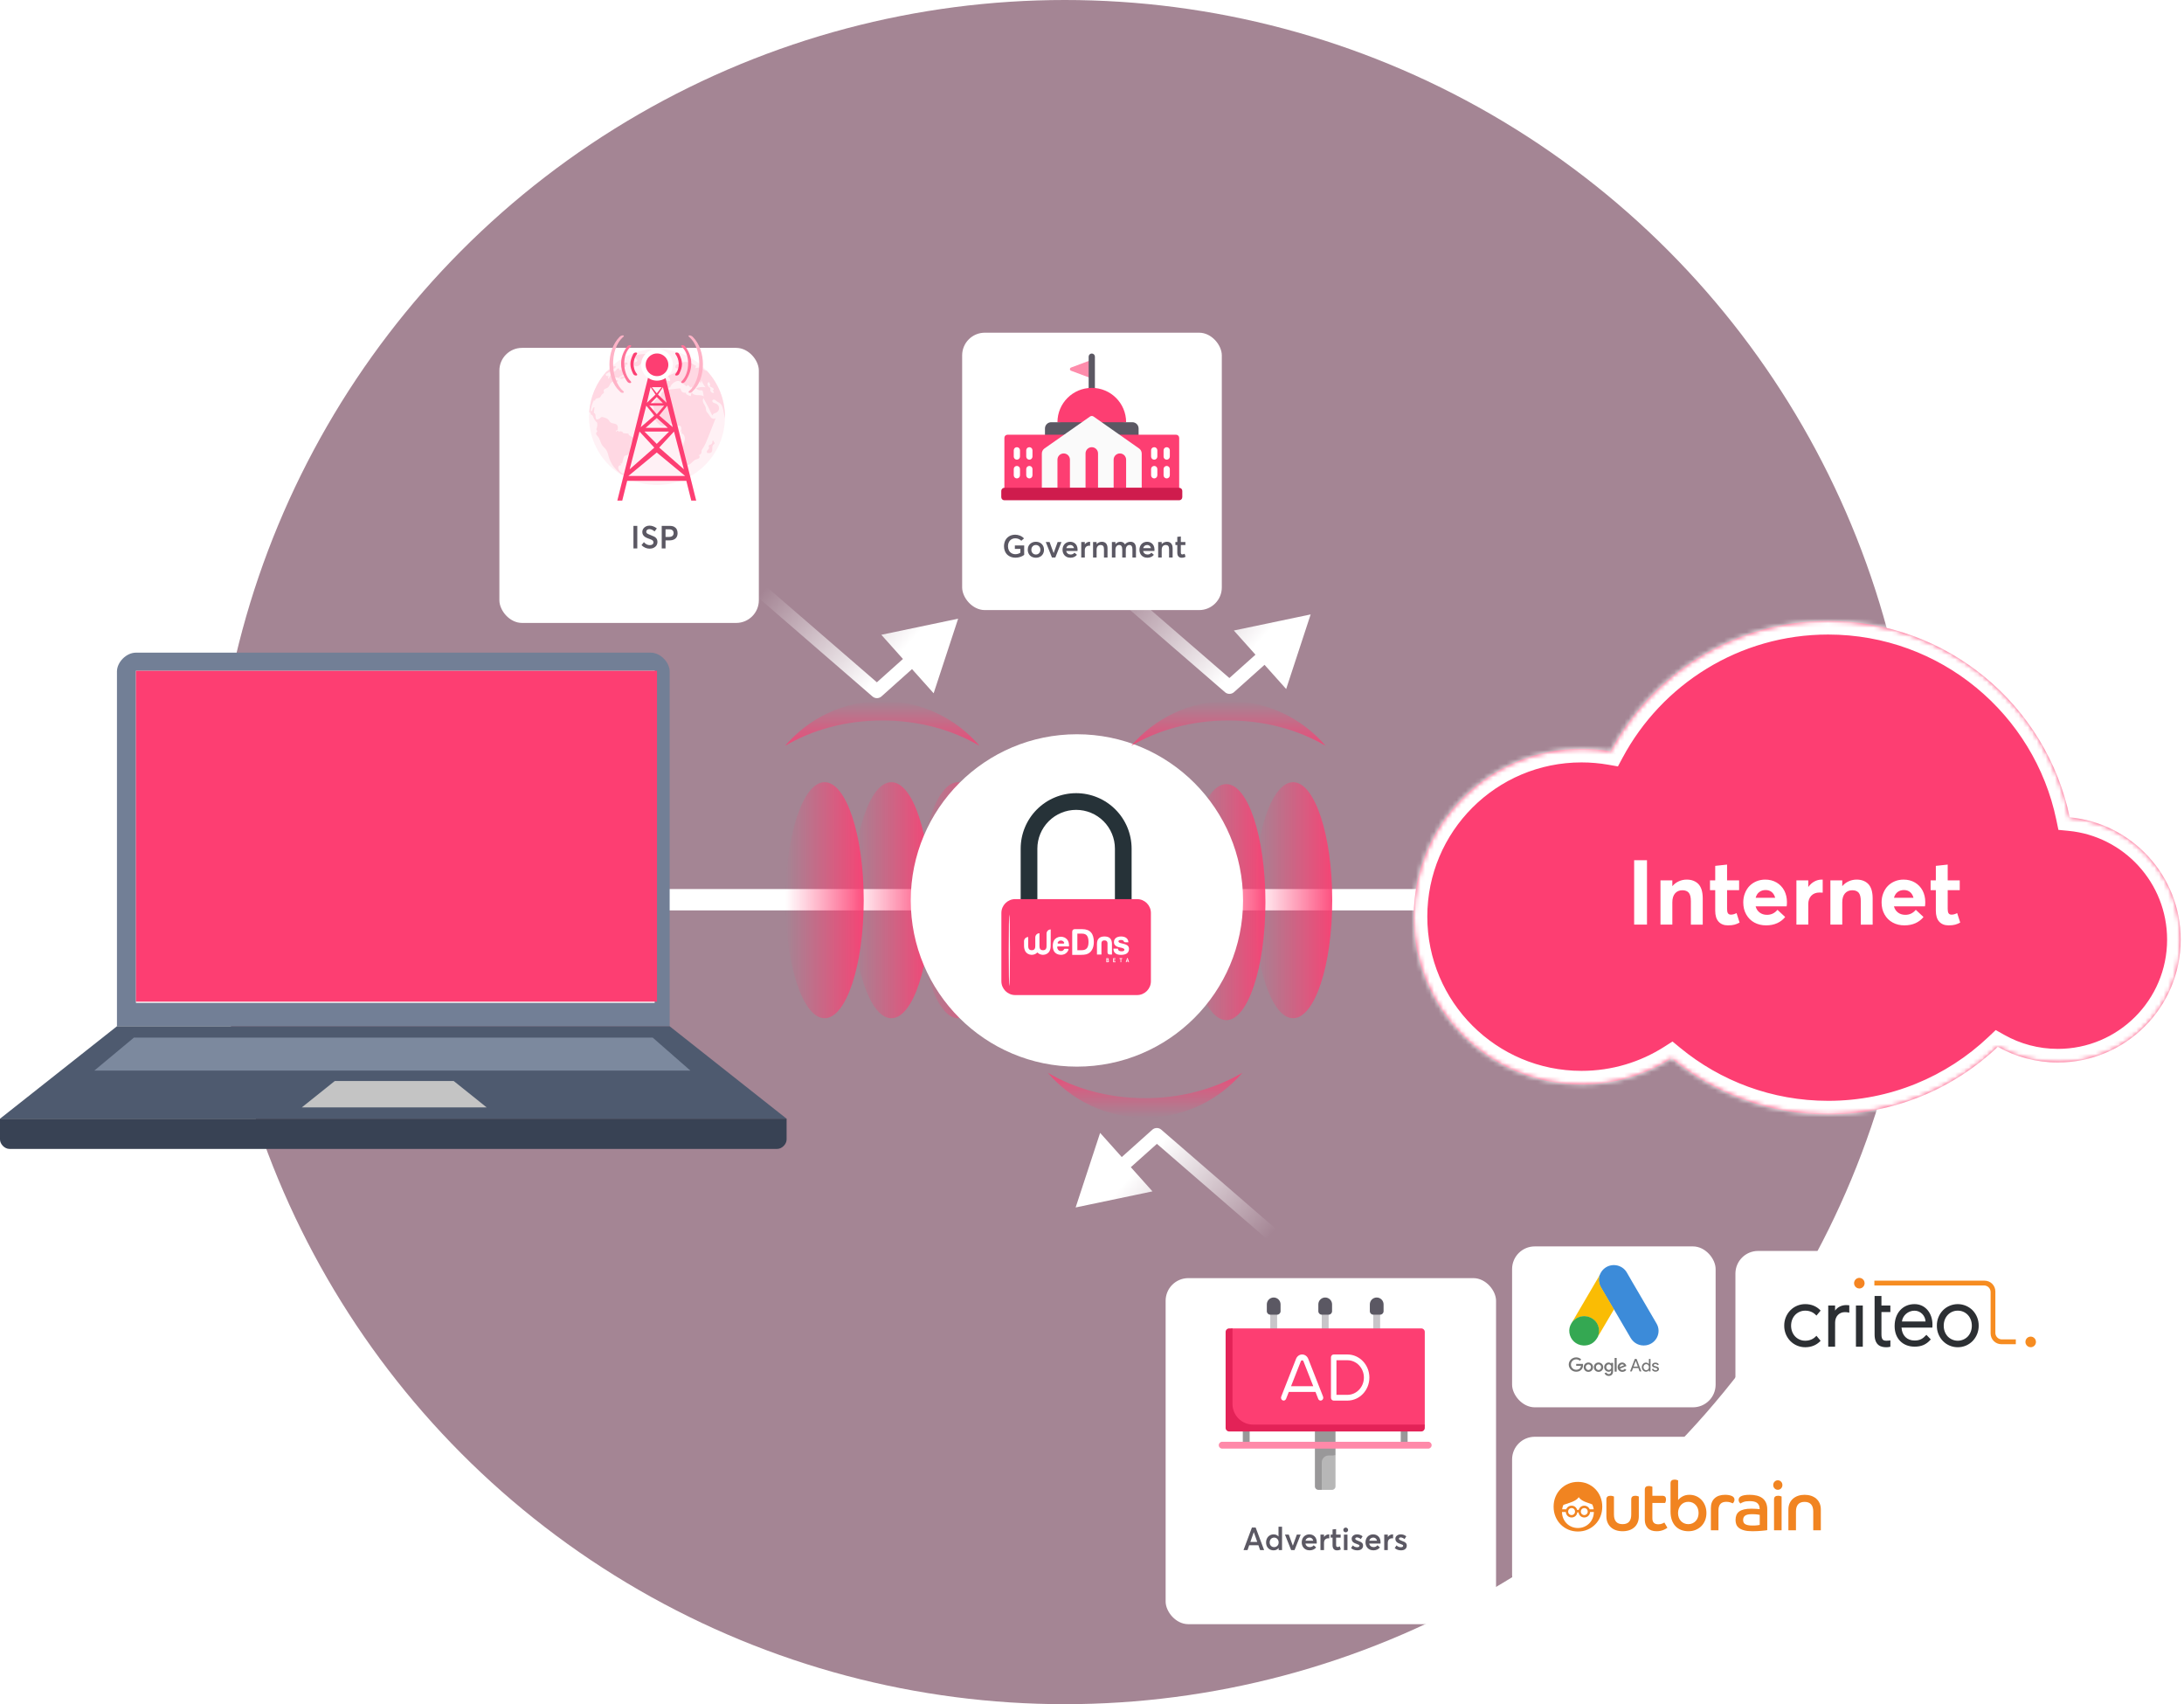 <svg width="482" height="376" viewBox="0 0 482 376" fill="none" xmlns="http://www.w3.org/2000/svg">
<circle opacity="0.6" cx="235" cy="188" r="188" fill="#67344E"/>
<rect x="86.507" y="200.866" width="4.715" height="292.334" transform="rotate(-90 86.507 200.866)" fill="white"/>
<ellipse cx="181.982" cy="198.616" rx="26.04" ry="8.638" transform="rotate(-90 181.982 198.616)" fill="url(#paint0_linear)"/>
<ellipse cx="241.175" cy="198.616" rx="26.04" ry="8.638" transform="rotate(-90 241.175 198.616)" fill="url(#paint1_linear)"/>
<ellipse cx="196.717" cy="198.616" rx="26.04" ry="8.638" transform="rotate(-90 196.717 198.616)" fill="url(#paint2_linear)"/>
<ellipse cx="255.911" cy="198.616" rx="26.04" ry="8.638" transform="rotate(-90 255.911 198.616)" fill="url(#paint3_linear)"/>
<ellipse cx="211.451" cy="198.616" rx="26.04" ry="8.638" transform="rotate(-90 211.451 198.616)" fill="url(#paint4_linear)"/>
<ellipse cx="270.638" cy="199.04" rx="26.04" ry="8.638" transform="rotate(-90 270.638 199.04)" fill="url(#paint5_linear)"/>
<ellipse cx="226.187" cy="198.616" rx="26.04" ry="8.638" transform="rotate(-90 226.187 198.616)" fill="url(#paint6_linear)"/>
<ellipse cx="285.38" cy="198.616" rx="26.04" ry="8.638" transform="rotate(-90 285.38 198.616)" fill="url(#paint7_linear)"/>
<mask id="path-11-inside-1" fill="white">
<path fill-rule="evenodd" clip-rule="evenodd" d="M440.906 230.963C431.149 240.209 417.971 245.88 403.468 245.88C390.339 245.88 378.296 241.233 368.893 233.493C363.153 237.149 356.338 239.268 349.028 239.268C328.578 239.268 312 222.69 312 202.24C312 181.79 328.578 165.212 349.028 165.212C351.218 165.212 353.364 165.402 355.45 165.767C364.623 148.645 382.685 137 403.468 137C429.725 137 451.64 155.588 456.772 180.324C470.519 181.637 481.271 193.218 481.271 207.309C481.271 222.282 469.134 234.419 454.161 234.419C449.347 234.419 444.825 233.164 440.906 230.963Z"/>
</mask>
<path fill-rule="evenodd" clip-rule="evenodd" d="M440.906 230.963C431.149 240.209 417.971 245.88 403.468 245.88C390.339 245.88 378.296 241.233 368.893 233.493C363.153 237.149 356.338 239.268 349.028 239.268C328.578 239.268 312 222.69 312 202.24C312 181.79 328.578 165.212 349.028 165.212C351.218 165.212 353.364 165.402 355.45 165.767C364.623 148.645 382.685 137 403.468 137C429.725 137 451.64 155.588 456.772 180.324C470.519 181.637 481.271 193.218 481.271 207.309C481.271 222.282 469.134 234.419 454.161 234.419C449.347 234.419 444.825 233.164 440.906 230.963Z" fill="#FD3E72"/>
<path d="M440.906 230.963L442.375 228.347L440.448 227.265L438.843 228.786L440.906 230.963ZM368.893 233.493L370.8 231.177L369.118 229.793L367.282 230.963L368.893 233.493ZM355.45 165.767L354.933 168.722L357.07 169.095L358.094 167.183L355.45 165.767ZM456.772 180.324L453.834 180.933L454.284 183.099L456.487 183.31L456.772 180.324ZM438.843 228.786C429.621 237.524 417.173 242.88 403.468 242.88V248.88C418.769 248.88 432.678 242.893 442.97 233.141L438.843 228.786ZM403.468 242.88C391.06 242.88 379.685 238.491 370.8 231.177L366.987 235.81C376.907 243.975 389.618 248.88 403.468 248.88V242.88ZM349.028 242.268C356.926 242.268 364.298 239.977 370.505 236.024L367.282 230.963C362.009 234.322 355.75 236.268 349.028 236.268V242.268ZM309 202.24C309 224.347 326.921 242.268 349.028 242.268V236.268C330.235 236.268 315 221.033 315 202.24H309ZM349.028 162.212C326.921 162.212 309 180.133 309 202.24H315C315 183.447 330.235 168.212 349.028 168.212V162.212ZM355.966 162.811C353.711 162.417 351.392 162.212 349.028 162.212V168.212C351.044 168.212 353.017 168.387 354.933 168.722L355.966 162.811ZM358.094 167.183C366.766 150.998 383.835 140 403.468 140V134C381.536 134 362.48 146.293 352.805 164.35L358.094 167.183ZM403.468 140C428.274 140 448.986 157.562 453.834 180.933L459.709 179.714C454.294 153.615 431.175 134 403.468 134V140ZM484.271 207.309C484.271 191.656 472.329 178.796 457.057 177.337L456.487 183.31C468.71 184.478 478.271 194.779 478.271 207.309H484.271ZM454.161 237.419C470.79 237.419 484.271 223.938 484.271 207.309H478.271C478.271 220.625 467.477 231.419 454.161 231.419V237.419ZM439.437 233.579C443.793 236.025 448.819 237.419 454.161 237.419V231.419C449.874 231.419 445.857 230.303 442.375 228.347L439.437 233.579Z" fill="white" mask="url(#path-11-inside-1)"/>
<path d="M360.65 204H363.482V189.791H360.65V204ZM372.242 194.068C371.637 194.068 371.061 194.195 370.514 194.439C369.967 194.684 369.498 195.035 369.107 195.494H369.078V194.234H366.461V204H369.078V199.088C369.078 198.238 369.273 197.584 369.674 197.115C370.074 196.656 370.611 196.422 371.295 196.422C371.93 196.422 372.398 196.607 372.711 196.969C373.014 197.34 373.17 197.965 373.17 198.863V204.01H375.787V198.209C375.787 197.477 375.699 196.842 375.533 196.295C375.357 195.758 375.113 195.328 374.791 195.006C374.469 194.693 374.098 194.459 373.678 194.303C373.258 194.146 372.779 194.068 372.242 194.068ZM381.334 204.166C381.93 204.166 382.418 204.117 382.799 204.01C383.17 203.912 383.551 203.756 383.922 203.551L383.248 201.461C382.799 201.695 382.389 201.803 382.018 201.803C381.705 201.803 381.49 201.705 381.354 201.5C381.217 201.305 381.158 200.982 381.158 200.553V196.402H383.814V194.234H381.158V190.758L378.541 191.041V194.234H377.389V196.402H378.541V200.914C378.541 201.988 378.785 202.799 379.283 203.346C379.781 203.893 380.465 204.166 381.334 204.166ZM394.371 199.029C394.371 198.082 394.166 197.232 393.775 196.48C393.375 195.729 392.809 195.143 392.086 194.713C391.354 194.283 390.514 194.068 389.576 194.068C388.893 194.068 388.248 194.195 387.652 194.439C387.047 194.693 386.539 195.035 386.109 195.475C385.68 195.914 385.348 196.451 385.104 197.076C384.85 197.701 384.732 198.385 384.732 199.107C384.732 200.104 384.947 200.992 385.387 201.764C385.826 202.545 386.432 203.141 387.193 203.551C387.955 203.961 388.805 204.166 389.762 204.166C390.699 204.166 391.52 204 392.242 203.668C392.955 203.336 393.531 202.887 393.98 202.32L392.281 200.738C391.666 201.48 390.885 201.852 389.947 201.842C389.322 201.842 388.785 201.666 388.346 201.334C387.906 201.002 387.613 200.553 387.457 199.967H394.303C394.342 199.811 394.371 199.498 394.371 199.029ZM389.664 196.373C390.211 196.373 390.67 196.529 391.031 196.832C391.383 197.135 391.637 197.555 391.773 198.082H387.467C387.613 197.535 387.877 197.105 388.268 196.812C388.658 196.52 389.117 196.373 389.664 196.373ZM402.057 194.068C401.471 194.068 400.934 194.215 400.426 194.488C399.918 194.762 399.479 195.162 399.107 195.67H399.078V194.234H396.461V204H399.078V199.469C399.078 198.727 399.293 198.111 399.732 197.633C400.172 197.164 400.787 196.92 401.568 196.92C401.764 196.92 401.998 196.93 402.262 196.949V194.078C402.223 194.078 402.154 194.068 402.057 194.068ZM409.742 194.068C409.137 194.068 408.561 194.195 408.014 194.439C407.467 194.684 406.998 195.035 406.607 195.494H406.578V194.234H403.961V204H406.578V199.088C406.578 198.238 406.773 197.584 407.174 197.115C407.574 196.656 408.111 196.422 408.795 196.422C409.43 196.422 409.898 196.607 410.211 196.969C410.514 197.34 410.67 197.965 410.67 198.863V204.01H413.287V198.209C413.287 197.477 413.199 196.842 413.033 196.295C412.857 195.758 412.613 195.328 412.291 195.006C411.969 194.693 411.598 194.459 411.178 194.303C410.758 194.146 410.279 194.068 409.742 194.068ZM424.898 199.029C424.898 198.082 424.693 197.232 424.303 196.48C423.902 195.729 423.336 195.143 422.613 194.713C421.881 194.283 421.041 194.068 420.104 194.068C419.42 194.068 418.775 194.195 418.18 194.439C417.574 194.693 417.066 195.035 416.637 195.475C416.207 195.914 415.875 196.451 415.631 197.076C415.377 197.701 415.26 198.385 415.26 199.107C415.26 200.104 415.475 200.992 415.914 201.764C416.354 202.545 416.959 203.141 417.721 203.551C418.482 203.961 419.332 204.166 420.289 204.166C421.227 204.166 422.047 204 422.77 203.668C423.482 203.336 424.059 202.887 424.508 202.32L422.809 200.738C422.193 201.48 421.412 201.852 420.475 201.842C419.85 201.842 419.312 201.666 418.873 201.334C418.434 201.002 418.141 200.553 417.984 199.967H424.83C424.869 199.811 424.898 199.498 424.898 199.029ZM420.191 196.373C420.738 196.373 421.197 196.529 421.559 196.832C421.91 197.135 422.164 197.555 422.301 198.082H417.994C418.141 197.535 418.404 197.105 418.795 196.812C419.186 196.52 419.645 196.373 420.191 196.373ZM430.025 204.166C430.621 204.166 431.109 204.117 431.49 204.01C431.861 203.912 432.242 203.756 432.613 203.551L431.939 201.461C431.49 201.695 431.08 201.803 430.709 201.803C430.396 201.803 430.182 201.705 430.045 201.5C429.908 201.305 429.85 200.982 429.85 200.553V196.402H432.506V194.234H429.85V190.758L427.232 191.041V194.234H426.08V196.402H427.232V200.914C427.232 201.988 427.477 202.799 427.975 203.346C428.473 203.893 429.156 204.166 430.025 204.166Z" fill="white"/>
<path d="M29.974 144H143.627C145.708 144 147.79 146.082 147.79 148.163V226.429H25.811V148.163C25.811 146.082 27.893 144 29.974 144Z" fill="#727F96"/>
<path d="M25.811 226.429H147.79L173.601 246.828H0L25.811 226.429Z" fill="#4E5A6F"/>
<path d="M0 246.828H173.601V251.408C173.601 252.449 172.56 253.489 171.519 253.489H2.082C1.041 253.489 0 252.449 0 251.408V246.828Z" fill="#384254"/>
<rect x="30" y="148" width="114.485" height="73.27" fill="white"/>
<path d="M144.5 148H30V155H144.5V148Z" fill="#AFADB2"/>
<circle cx="36.5" cy="151.5" r="1.5" fill="white"/>
<circle cx="43.5" cy="151.5" r="1.5" fill="white"/>
<circle cx="50.5" cy="151.5" r="1.5" fill="white"/>
<g opacity="0.6">
<rect opacity="0.4" x="58.447" y="196.888" width="57.544" height="3.403" fill="#C4C4C4"/>
<rect opacity="0.4" x="73.297" y="161" width="27.535" height="3.403" fill="#C4C4C4"/>
<rect opacity="0.4" x="49.166" y="178.634" width="9.281" height="9.281" fill="#C4C4C4"/>
<rect opacity="0.4" x="47" y="189.463" width="13.613" height="0.928" fill="#C4C4C4"/>
<rect opacity="0.4" x="49.166" y="191.01" width="9.281" height="0.928" fill="#C4C4C4"/>
<rect opacity="0.4" x="65.872" y="203.694" width="9.281" height="9.281" fill="#C4C4C4"/>
<rect opacity="0.4" x="65.872" y="214.522" width="9.281" height="0.928" fill="#C4C4C4"/>
<rect opacity="0.4" x="82.578" y="203.694" width="9.281" height="9.281" fill="#C4C4C4"/>
<rect opacity="0.4" x="82.578" y="214.522" width="9.281" height="0.928" fill="#C4C4C4"/>
<rect opacity="0.4" x="99.285" y="203.694" width="9.281" height="9.281" fill="#C4C4C4"/>
<rect opacity="0.4" x="99.284" y="214.522" width="9.281" height="0.928" fill="#C4C4C4"/>
<rect opacity="0.4" x="82.578" y="178.635" width="9.281" height="9.281" fill="#C4C4C4"/>
<rect opacity="0.4" x="80.412" y="189.463" width="13.613" height="0.928" fill="#C4C4C4"/>
<rect opacity="0.4" x="82.578" y="191.01" width="9.281" height="0.928" fill="#C4C4C4"/>
<rect opacity="0.4" x="99.284" y="178.635" width="9.281" height="9.281" fill="#C4C4C4"/>
<rect opacity="0.4" x="97.119" y="189.463" width="13.613" height="0.928" fill="#C4C4C4"/>
<rect opacity="0.4" x="99.284" y="191.01" width="9.281" height="0.928" fill="#C4C4C4"/>
<rect opacity="0.4" x="115.991" y="178.635" width="9.281" height="9.281" fill="#C4C4C4"/>
<rect opacity="0.4" x="113.825" y="189.463" width="13.613" height="0.928" fill="#C4C4C4"/>
<rect opacity="0.4" x="115.991" y="191.01" width="9.281" height="0.928" fill="#C4C4C4"/>
<rect opacity="0.4" x="65.872" y="178.635" width="9.281" height="9.281" fill="#C4C4C4"/>
<rect opacity="0.4" x="63.706" y="189.463" width="13.613" height="0.928" fill="#C4C4C4"/>
<rect opacity="0.4" x="65.872" y="191.01" width="9.281" height="0.928" fill="#C4C4C4"/>
<rect x="56.841" y="167.747" width="60.447" height="4.759" rx="2.38" stroke="#C4C4C4" stroke-width="0.5"/>
</g>
<path d="M29.558 228.927H144.043L152.369 236.212H20.815L29.558 228.927Z" fill="#7C899E"/>
<path d="M73.895 238.502H100.122L107.408 244.331H66.609L73.895 238.502Z" fill="#C4C4C4"/>
<g style="mix-blend-mode:color">
<path d="M145 148H30V221H145V148Z" fill="#FD3E72"/>
</g>
<g filter="url(#filter0_d)">
<circle cx="237.668" cy="198.668" r="36.668" fill="white"/>
</g>
<path d="M249.742 207.295H246.058V187.242C246.058 184.972 245.156 182.796 243.551 181.191C241.946 179.586 239.77 178.684 237.5 178.684C235.23 178.684 233.053 179.586 231.449 181.191C229.844 182.796 228.942 184.972 228.942 187.242V207.295H225.258V187.242C225.258 185.634 225.574 184.043 226.19 182.557C226.805 181.072 227.707 179.722 228.843 178.586C229.98 177.449 231.33 176.547 232.815 175.932C234.3 175.317 235.892 175 237.5 175C239.108 175 240.699 175.317 242.185 175.932C243.67 176.547 245.02 177.449 246.156 178.586C247.293 179.722 248.195 181.072 248.81 182.557C249.425 184.043 249.742 185.634 249.742 187.242V207.295Z" fill="#263238"/>
<path d="M250.942 198.374H224.058C222.369 198.374 221 199.743 221 201.432V216.489C221 218.178 222.369 219.547 224.058 219.547H250.942C252.631 219.547 254 218.178 254 216.489V201.432C254 199.743 252.631 198.374 250.942 198.374Z" fill="#FD3E72"/>
<path d="M222.758 217.537C222.684 217.537 222.621 214.005 222.621 209.642C222.621 205.279 222.684 201.747 222.758 201.747C222.832 201.747 222.895 205.279 222.895 209.642C222.895 214.005 222.853 217.537 222.758 217.537Z" fill="#FAFAFA"/>
<path d="M235.805 208.815H233.484C233.379 208.815 233.299 208.908 233.318 209.01C233.321 209.032 233.324 209.055 233.327 209.077C233.343 209.166 233.369 209.252 233.404 209.339C233.459 209.47 233.545 209.584 233.663 209.687C233.778 209.789 233.941 209.837 234.149 209.837C234.357 209.837 234.516 209.786 234.635 209.687C234.727 209.607 234.798 209.517 234.852 209.422C234.881 209.371 234.938 209.339 234.996 209.339H235.645C235.763 209.339 235.843 209.457 235.805 209.565C235.776 209.648 235.741 209.728 235.699 209.798C235.626 209.929 235.546 210.044 235.456 210.14C235.367 210.236 235.274 210.315 235.172 210.379C235.069 210.443 234.974 210.494 234.878 210.536C234.644 210.625 234.401 210.673 234.143 210.673C233.804 210.667 233.503 210.596 233.241 210.462C233.129 210.402 233.021 210.325 232.912 210.232C232.803 210.14 232.707 210.022 232.624 209.881C232.541 209.741 232.474 209.572 232.423 209.374C232.372 209.176 232.346 208.949 232.346 208.684C232.346 208.422 232.372 208.193 232.423 207.995C232.474 207.797 232.541 207.628 232.624 207.484C232.707 207.34 232.803 207.222 232.912 207.126C233.021 207.031 233.129 206.954 233.241 206.893C233.5 206.753 233.797 206.679 234.133 206.667C234.139 206.667 234.146 206.667 234.152 206.667C234.427 206.679 234.683 206.737 234.922 206.839C235.025 206.884 235.127 206.944 235.229 207.018C235.332 207.091 235.427 207.181 235.517 207.289C235.606 207.398 235.683 207.525 235.75 207.675C235.817 207.825 235.869 207.998 235.897 208.193C235.907 208.269 235.916 208.346 235.923 208.426C235.929 208.505 235.936 208.592 235.936 208.684C235.939 208.678 235.958 208.815 235.805 208.815ZM234.699 208.186C234.82 208.186 234.906 208.059 234.852 207.95C234.852 207.95 234.852 207.947 234.849 207.947C234.811 207.867 234.759 207.794 234.692 207.727C234.625 207.663 234.548 207.608 234.459 207.57C234.369 207.532 234.261 207.513 234.143 207.513C234.021 207.513 233.916 207.532 233.826 207.57C233.737 207.608 233.657 207.659 233.593 207.727C233.526 207.794 233.474 207.864 233.433 207.947V207.95C233.379 208.062 233.465 208.189 233.586 208.189H234.699V208.186Z" fill="white"/>
<path d="M238.837 205H237.213C236.823 205.008 236.632 205.217 236.632 205.609V210.676H238.53C239.044 210.676 239.442 210.634 239.724 210.559C240.81 210.267 241.407 209.232 241.407 207.838C241.407 206.027 240.628 205 238.837 205ZM240.23 207.838C240.23 209.031 239.832 209.649 238.688 209.649H237.768V205.993H238.837C239.882 205.993 240.23 206.703 240.23 207.838Z" fill="white"/>
<path d="M245.404 208.293V210.601H244.905C244.582 210.579 244.421 210.423 244.421 210.112V208.092C244.399 207.684 244.179 207.483 243.746 207.483C243.314 207.483 243.094 207.684 243.086 208.092V210.601H242.096V208.293C242.096 207.172 242.653 206.615 243.761 206.615C244.869 206.615 245.411 207.172 245.404 208.293Z" fill="white"/>
<path d="M245.732 209.31H246.73C246.752 209.74 247.06 209.889 247.537 209.889C247.947 209.889 248.153 209.77 248.153 209.518C248.153 209.317 247.815 209.154 247.148 209.035C246.29 208.879 245.85 208.493 245.842 207.877C245.842 207.031 246.502 206.63 247.39 206.615C247.889 206.615 248.285 206.726 248.578 206.949C248.864 207.179 249.018 207.498 249.04 207.907H248.424C248.197 207.899 248.05 207.817 247.991 207.662C247.925 207.491 247.727 207.394 247.405 207.394C247.023 207.394 246.832 207.498 246.832 207.699C246.832 207.899 247.082 208.055 247.588 208.152C248.248 208.285 248.681 208.456 248.894 208.656C249.077 208.849 249.165 209.087 249.165 209.354C249.165 210.319 248.417 210.676 247.39 210.676C246.847 210.676 246.436 210.557 246.172 210.327C245.879 210.104 245.732 209.763 245.732 209.31Z" fill="white"/>
<path d="M231.891 205.064C231.379 205.064 230.967 205.476 230.967 205.987V208.659C230.967 208.77 230.961 208.882 230.948 209C230.935 209.115 230.903 209.221 230.852 209.316C230.801 209.412 230.724 209.492 230.622 209.556C230.52 209.62 230.373 209.652 230.187 209.652C230.002 209.652 229.855 209.62 229.752 209.556C229.65 209.492 229.573 209.412 229.522 209.316C229.471 209.221 229.439 209.115 229.426 209C229.414 208.885 229.407 208.77 229.407 208.659V205.904C228.896 205.904 228.484 206.316 228.484 206.826V208.656C228.484 208.767 228.477 208.879 228.464 208.997C228.452 209.112 228.42 209.217 228.368 209.313C228.317 209.409 228.241 209.489 228.138 209.553C228.036 209.616 227.889 209.648 227.704 209.648C227.518 209.648 227.371 209.616 227.269 209.553C227.167 209.489 227.09 209.409 227.039 209.313C226.988 209.217 226.956 209.112 226.943 208.997C226.93 208.882 226.924 208.767 226.924 208.656V206.743C226.412 206.743 226 207.158 226 207.666V208.656C226 208.917 226.026 209.147 226.077 209.345C226.128 209.543 226.192 209.712 226.268 209.856C226.348 209.999 226.438 210.118 226.54 210.213C226.642 210.309 226.748 210.386 226.853 210.446C227.1 210.587 227.384 210.663 227.7 210.673C228.023 210.663 228.308 210.587 228.557 210.446C228.663 210.386 228.768 210.309 228.867 210.213C228.893 210.188 228.918 210.162 228.944 210.134C228.969 210.162 228.995 210.188 229.02 210.213C229.123 210.309 229.228 210.386 229.334 210.446C229.58 210.587 229.864 210.663 230.181 210.673C230.504 210.663 230.788 210.587 231.037 210.446C231.143 210.386 231.248 210.309 231.347 210.213C231.45 210.118 231.539 209.999 231.619 209.856C231.699 209.712 231.763 209.543 231.811 209.345C231.859 209.147 231.881 208.92 231.881 208.656L231.891 205.064Z" fill="white"/>
<path d="M244.586 211.83V211.828C244.613 211.816 244.636 211.8 244.654 211.778C244.672 211.756 244.685 211.733 244.693 211.709C244.7 211.684 244.704 211.658 244.704 211.63C244.704 211.56 244.682 211.507 244.638 211.469C244.594 211.433 244.531 211.414 244.447 211.414H244.163V212.3H244.489C244.531 212.3 244.568 212.294 244.601 212.282C244.633 212.27 244.66 212.252 244.681 212.231C244.701 212.209 244.717 212.183 244.728 212.153C244.739 212.124 244.744 212.091 244.744 212.055C244.744 211.997 244.73 211.949 244.703 211.91C244.676 211.871 244.637 211.845 244.586 211.83ZM244.316 211.569H244.418C244.447 211.569 244.472 211.574 244.491 211.583C244.511 211.591 244.525 211.603 244.533 211.618C244.542 211.633 244.546 211.651 244.546 211.672C244.546 211.696 244.54 211.716 244.529 211.732C244.518 211.748 244.504 211.759 244.486 211.767C244.469 211.774 244.449 211.777 244.428 211.777H244.316V211.569ZM244.442 212.146H244.316V211.918H244.443C244.488 211.918 244.522 211.929 244.546 211.949C244.57 211.97 244.582 211.998 244.582 212.033C244.582 212.058 244.576 212.079 244.564 212.096C244.552 212.113 244.535 212.125 244.515 212.134C244.494 212.142 244.47 212.146 244.442 212.146ZM245.672 212.3H246.198V212.143H245.826V211.938H246.106V211.784H245.826V211.571H246.175V211.414H245.672V212.3ZM247.295 212.3H247.45V211.571H247.668V211.414H247.078V211.571H247.295V212.3ZM249.021 212.3H249.184L248.892 211.414H248.741L248.45 212.3H248.612L248.666 212.123H248.968L249.021 212.3ZM248.711 211.973L248.816 211.625H248.817L248.922 211.973H248.711Z" fill="white"/>
<g filter="url(#filter1_f)">
<path fill-rule="evenodd" clip-rule="evenodd" d="M216.171 164.548C210.187 161.033 202.762 158.952 194.718 158.952C186.674 158.952 179.248 161.034 173.264 164.55C178.438 158.496 186.13 154.659 194.718 154.659C203.305 154.659 210.996 158.496 216.171 164.548Z" fill="url(#paint8_linear)" fill-opacity="0.8"/>
</g>
<g filter="url(#filter2_f)">
<path fill-rule="evenodd" clip-rule="evenodd" d="M274.167 236.701C268.184 240.217 260.758 242.298 252.713 242.298C244.67 242.298 237.244 240.217 231.26 236.702C236.435 242.755 244.126 246.591 252.714 246.591C261.301 246.591 268.993 242.754 274.167 236.701Z" fill="url(#paint9_linear)" fill-opacity="0.8"/>
</g>
<g filter="url(#filter3_f)">
<path fill-rule="evenodd" clip-rule="evenodd" d="M249.649 164.548C255.633 161.033 263.058 158.952 271.102 158.952C279.146 158.952 286.572 161.034 292.556 164.549C287.382 158.496 279.69 154.659 271.102 154.659C262.515 154.659 254.824 158.496 249.649 164.548Z" fill="url(#paint10_linear)" fill-opacity="0.8"/>
</g>
<g filter="url(#filter4_d)">
<g filter="url(#filter5_d)">
<rect x="116.212" y="65.753" width="57.261" height="60.687" rx="5" fill="white"/>
</g>
<path d="M139.8 119H140.648V114.027H139.8V119ZM143.382 119.055C143.543 119.055 143.704 119.038 143.864 119C144.021 118.966 144.175 118.908 144.326 118.826C144.476 118.747 144.606 118.651 144.719 118.535C144.832 118.422 144.924 118.282 144.992 118.115C145.061 117.951 145.095 117.766 145.095 117.568C145.095 117.376 145.064 117.206 145.009 117.055C144.91 116.795 144.705 116.577 144.391 116.402C144.247 116.324 143.967 116.204 143.557 116.04C143.208 115.907 142.979 115.804 142.873 115.736C142.706 115.626 142.624 115.49 142.627 115.319C142.627 115.141 142.695 114.998 142.825 114.895C142.955 114.792 143.123 114.738 143.321 114.738C143.676 114.738 144.056 114.909 144.466 115.247L144.968 114.584C144.445 114.174 143.895 113.972 143.321 113.972C143.037 113.972 142.774 114.034 142.535 114.157C142.295 114.28 142.104 114.447 141.964 114.659C141.82 114.875 141.752 115.11 141.752 115.363C141.752 115.49 141.766 115.609 141.796 115.719C141.827 115.828 141.868 115.927 141.916 116.013C141.964 116.098 142.025 116.18 142.107 116.255C142.186 116.331 142.265 116.399 142.343 116.454C142.422 116.508 142.518 116.563 142.627 116.618C142.736 116.672 142.839 116.72 142.931 116.754C143.02 116.792 143.129 116.833 143.252 116.874C143.355 116.912 143.44 116.942 143.505 116.966C143.567 116.994 143.639 117.021 143.714 117.055C143.789 117.089 143.851 117.117 143.895 117.144C143.939 117.171 143.984 117.206 144.032 117.243C144.076 117.284 144.11 117.322 144.134 117.363C144.155 117.404 144.175 117.448 144.189 117.5C144.203 117.551 144.213 117.605 144.213 117.667C144.213 117.858 144.141 118.005 144.001 118.115C143.857 118.224 143.652 118.275 143.386 118.275C143.164 118.275 142.938 118.221 142.712 118.108C142.487 117.995 142.285 117.831 142.111 117.619L141.578 118.275C141.831 118.535 142.114 118.73 142.425 118.86C142.733 118.99 143.054 119.055 143.382 119.055ZM146.038 119H146.882V117.226H147.74C147.956 117.226 148.154 117.206 148.338 117.165C148.523 117.124 148.687 117.062 148.837 116.977C148.984 116.895 149.111 116.789 149.213 116.666C149.316 116.542 149.398 116.392 149.453 116.218C149.507 116.047 149.538 115.852 149.538 115.64C149.538 115.483 149.521 115.336 149.494 115.199C149.463 115.062 149.418 114.933 149.36 114.81C149.302 114.69 149.227 114.581 149.135 114.485C149.039 114.389 148.93 114.307 148.807 114.239C148.684 114.17 148.54 114.119 148.376 114.082C148.212 114.047 148.031 114.027 147.839 114.027H146.038V119ZM146.882 116.464V114.786H147.716C148.017 114.786 148.253 114.861 148.417 115.008C148.581 115.155 148.663 115.36 148.663 115.623C148.663 115.883 148.578 116.088 148.41 116.238C148.243 116.389 147.993 116.464 147.658 116.464H146.882Z" fill="#5B5863"/>
<g opacity="0.2">
<path d="M144.999 104.999C153.283 104.999 159.998 98.283 159.998 90C159.998 81.716 153.283 75.001 144.999 75.001C136.715 75.001 130 81.716 130 90C130 98.283 136.715 104.999 144.999 104.999Z" fill="#FFB9CC"/>
<path d="M137.71 102.586C137.707 102.592 137.703 102.596 137.7 102.601C137.723 102.607 137.745 102.614 137.767 102.619L137.71 102.586Z" fill="#E9EFF4"/>
<path d="M136.767 81.446L136.737 81.385C136.987 81.348 137.004 81.171 137.195 81.106C137.412 81.035 137.337 81.113 137.551 81.106C137.723 81.099 137.828 81.225 138.026 81.133C137.978 81.217 137.9 81.275 137.822 81.333C137.659 81.448 137.493 81.566 137.3 81.611C137.106 81.656 136.879 81.609 136.767 81.446Z" fill="#FD3E72"/>
<path d="M139.767 94.815C139.763 94.948 139.685 95.063 139.618 95.175C139.316 95.667 139.133 96.237 139.093 96.814C139.052 97.367 139.077 98.049 138.595 98.321C138.32 98.474 137.933 98.447 137.75 98.705C137.693 98.783 137.666 98.881 137.639 98.973C137.52 99.404 137.401 99.835 137.283 100.266C137.13 100.253 136.974 100.236 136.822 100.219C137.002 100.277 137.127 100.521 137.019 100.688C136.846 100.597 136.619 100.705 136.523 100.878C136.432 101.051 136.445 101.261 136.496 101.452C136.653 102.015 137.134 102.47 137.701 102.605C137.603 102.792 137.302 102.71 137.117 102.585C135.804 101.697 134.813 100.344 134.36 98.824C134.2 98.288 134.098 97.718 133.786 97.257C133.525 96.868 133.13 96.582 132.869 96.192C132.503 95.633 132.435 94.907 132.01 94.396C131.773 94.104 131.406 93.745 131.616 93.432C131.7 93.304 131.881 93.182 131.809 93.046C131.786 93.001 131.738 92.974 131.7 92.937C131.558 92.784 131.656 92.543 131.728 92.346C131.846 92.003 131.846 91.637 131.795 91.271C131.438 90.952 131.157 90.556 130.98 90.111C130.875 89.839 130.735 89.5 130.444 89.497C130.369 89.286 130.291 89.076 130.216 88.866C130.189 88.941 130.115 88.988 130.033 88.998C130.258 85.561 131.644 82.442 133.801 80.026C133.848 80.005 133.895 79.978 133.943 79.951C134.455 79.652 134.862 79.204 135.357 78.878C135.459 78.811 135.574 78.746 135.7 78.759C135.822 78.769 135.937 78.894 135.893 79.01C135.876 79.058 135.836 79.095 135.795 79.125C135.215 79.618 134.581 80.049 133.906 80.406C133.825 80.446 133.74 80.494 133.703 80.576C133.634 80.715 133.75 80.888 133.896 80.938C134.042 80.989 134.205 80.959 134.354 80.925C134.229 81.104 134.191 81.346 134.256 81.556C134.395 81.569 134.439 81.379 134.48 81.247C134.649 80.721 135.488 80.507 135.433 79.953C135.66 80.072 135.891 79.807 136.03 79.59C136.169 79.369 136.478 79.153 136.648 79.346C136.657 79.454 136.671 79.563 136.681 79.672C136.979 79.597 137.282 79.519 137.58 79.444C137.41 79.563 137.353 79.817 137.451 80C137.549 80.183 137.793 80.275 137.987 80.2C137.984 80.36 137.841 80.482 137.712 80.577C137.383 80.825 137.03 81.079 136.647 81.201L136.735 81.384C136.726 81.388 136.716 81.392 136.705 81.392C136.461 81.415 136.203 81.24 135.942 81.273C135.782 81.294 135.586 81.294 135.494 81.456C135.481 81.477 135.424 81.761 135.464 81.738C135.607 81.656 135.749 81.575 135.889 81.494C135.932 81.609 135.942 81.738 135.919 81.864C136.091 81.847 136.272 81.884 136.425 81.976C136.265 82.346 135.855 82.593 135.451 82.562C135.447 82.44 135.441 82.318 135.437 82.196C135.105 82.169 134.833 82.454 134.667 82.74C134.498 83.028 134.369 83.358 134.091 83.541C133.922 83.656 133.714 83.7 133.531 83.795C133.352 83.894 133.186 84.081 133.223 84.28C133.24 84.375 133.301 84.463 133.298 84.562C133.288 84.745 133.075 84.831 132.932 84.949C132.688 85.153 132.627 85.526 132.366 85.706C132.176 85.838 131.925 85.835 131.704 85.903C131.483 85.97 131.263 86.191 131.352 86.405C131.243 86.443 131.111 86.361 131.1 86.246C130.711 87.013 130.454 87.847 130.348 88.702C130.542 88.838 130.738 88.529 130.776 88.295C130.816 88.061 131.02 87.755 131.209 87.894C131.165 88.23 131.121 88.562 131.078 88.899C131.068 88.963 131.061 89.031 131.092 89.088C131.13 89.16 131.21 89.19 131.272 89.24C131.445 89.39 131.422 89.654 131.432 89.882C131.442 90.159 131.534 90.431 131.68 90.668C131.666 90.621 131.656 90.573 131.646 90.526C131.911 90.559 132.186 90.474 132.386 90.297C132.491 90.203 132.579 90.081 132.711 90.033C132.848 89.982 132.997 90.019 133.136 90.056C133.567 90.174 134.025 90.307 134.313 90.646C134.459 90.819 134.551 91.036 134.724 91.178C135.118 91.51 135.783 91.364 136.143 91.734C136.431 92.032 136.378 92.514 136.3 92.924C136.103 92.816 135.839 93.088 135.954 93.281C136.059 93.166 136.181 93.044 136.334 93.044C136.49 93.04 136.626 93.254 136.511 93.353C136.782 93.006 137.447 93.149 137.552 93.58C137.932 93.607 138.315 93.633 138.696 93.664C138.622 94.222 139.79 94.255 139.767 94.815Z" fill="#FD3E72"/>
<path d="M137.455 79.119C137.308 79.191 137.106 79.109 137.052 78.955C136.996 78.802 137.101 78.611 137.26 78.574C137.361 78.551 137.501 78.562 137.532 78.463C137.541 78.433 137.535 78.401 137.535 78.37C137.532 78.184 137.698 78.03 137.877 77.983C138.056 77.937 138.246 77.972 138.428 78.008C138.493 78.142 138.512 78.298 138.481 78.444C138.356 78.449 138.231 78.454 138.106 78.46C138.117 78.667 138.097 78.928 137.904 79.005C137.732 79.074 137.506 78.946 137.363 79.062" fill="#FD3E72"/>
<path d="M139.399 77.047C139.74 76.883 140.028 76.626 140.364 76.453C140.943 76.157 141.618 76.13 142.267 76.11C143.746 76.064 145.225 76.018 146.703 75.972C146.361 76.159 146.018 76.348 145.674 76.536C145.395 76.69 145.076 76.848 144.769 76.76C144.763 77.007 144.987 77.236 145.235 77.234C144.628 77.61 143.785 77.226 143.143 77.541C142.875 77.674 142.658 77.924 142.362 77.971C142.191 77.998 142.014 77.952 141.844 77.989C141.559 78.051 141.38 78.321 141.17 78.522C140.928 78.754 140.572 78.912 140.255 78.801C139.939 78.691 139.774 78.22 140.027 78.001C140.152 77.893 140.331 77.875 140.478 77.799C140.625 77.724 140.742 77.522 140.631 77.399C140.583 77.345 140.504 77.325 140.46 77.267C140.412 77.205 140.417 77.117 140.377 77.049C140.227 76.786 139.809 77.141 139.525 77.034" fill="#FD3E72"/>
<path d="M143.889 78.294C144.089 78.248 144.263 78.13 144.45 78.044C144.637 77.957 144.859 77.907 145.042 77.998C145.097 78.134 144.94 78.258 144.802 78.307C144.537 78.4 144.25 78.425 143.973 78.379" fill="#FD3E72"/>
<path d="M155.979 79.786C155.924 79.793 155.867 79.79 155.809 79.776C155.554 79.722 155.361 79.525 155.143 79.382C154.641 79.05 153.955 79.007 153.413 79.278C153.541 79.091 153.606 78.861 153.592 78.633L153.514 78.661C152.625 78.145 151.583 77.61 150.613 77.956C150.389 78.038 150.186 78.16 149.959 78.238C149.718 78.323 149.45 78.357 149.243 78.507C149.033 78.656 148.921 78.985 149.102 79.165C149.255 79.318 149.499 79.276 149.713 79.297C149.923 79.318 150.164 79.527 150.049 79.707C149.119 80.142 148.187 80.581 147.258 81.019C147.685 81.158 147.967 81.642 147.875 82.084C147.563 82.138 147.261 81.948 146.946 81.928C146.488 81.904 146.05 82.308 146.041 82.766C146.028 83.224 146.448 83.648 146.907 83.641C147.249 83.637 147.585 83.431 147.918 83.518C147.931 83.206 148.145 82.941 148.365 82.717C148.792 82.289 149.402 81.902 149.973 82.113C150.16 82.18 150.319 82.306 150.475 82.431C150.818 82.702 151.161 82.976 151.504 83.251C151.613 83.14 151.721 83.027 151.83 82.919C152.017 83.116 152.204 83.313 152.393 83.513C152.488 83.448 152.587 83.387 152.681 83.322C152.749 83.498 152.82 83.671 152.889 83.848C152.916 83.654 152.94 83.465 152.963 83.274C153.187 83.281 153.425 83.287 153.628 83.186C153.832 83.087 153.981 82.843 153.895 82.633C153.851 82.521 153.746 82.433 153.725 82.314C153.681 82.076 154.02 81.914 154.241 82.022C154.458 82.127 154.567 82.375 154.659 82.602C154.709 82.371 154.756 82.144 154.808 81.913C155.02 82.47 155.326 82.992 155.706 83.451C155.011 83.318 154.277 83.394 153.627 83.662C153.834 83.954 154.19 84.126 154.547 84.112C154.707 84.109 154.883 84.072 155.005 84.174C155.097 84.251 155.121 84.377 155.137 84.493C155.192 84.819 155.246 85.141 155.297 85.463C154.93 85.161 154.401 85.195 153.923 85.186C153.444 85.172 152.884 85.04 152.708 84.596C152.518 84.81 152.434 85.115 152.488 85.4C151.992 85.282 151.422 85.093 151.28 84.603C150.893 84.746 150.411 84.499 150.306 84.102C150.269 83.963 150.258 83.793 150.136 83.719C150.062 83.675 149.966 83.681 149.878 83.692C149.142 83.777 148.409 83.859 147.676 83.944C147.277 83.992 146.862 84.04 146.509 84.236C146.156 84.43 145.876 84.81 145.916 85.211C145.241 85.612 144.668 86.192 144.282 86.874C144.16 87.085 144.054 87.326 144.102 87.564C144.136 87.747 144.258 87.903 144.296 88.083C144.36 88.392 144.184 88.69 144.11 88.995C143.899 89.864 144.559 90.682 145.17 91.339C145.458 91.644 145.791 91.976 146.212 91.993C146.473 92.004 146.721 91.888 146.965 91.792C147.663 91.517 148.424 91.391 149.173 91.421C149.003 91.554 149.18 91.842 149.391 91.886C149.601 91.93 149.828 91.862 150.032 91.933C150.497 92.099 150.433 92.781 150.223 93.226C150.328 93.205 150.437 93.184 150.545 93.165C150.487 93.314 150.429 93.463 150.372 93.609C151.009 93.69 151.251 94.528 151.102 95.155C150.957 95.783 150.584 96.36 150.574 97.005C150.571 97.358 150.679 97.7 150.788 98.035C151.06 98.887 151.331 99.739 151.604 100.593C152.364 100.684 152.801 99.717 153.507 99.415C153.771 99.299 154.083 99.276 154.291 99.079C154.491 98.889 154.426 98.444 154.169 98.444C154.518 98.406 154.816 98.087 154.827 97.734C154.83 97.636 154.816 97.537 154.83 97.439C154.853 97.3 154.941 97.178 155.026 97.059C155.565 96.285 155.914 95.399 156.263 94.524C156.354 94.29 156.446 94.059 156.537 93.825C156.883 92.953 157.225 92.084 157.571 91.212C157.706 90.869 157.842 90.53 157.977 90.187C157.791 90.496 157.302 90.455 157.024 90.224C156.742 89.994 156.595 89.644 156.375 89.356C156.188 89.108 155.936 88.888 155.848 88.586C155.797 88.413 155.807 88.227 155.777 88.046C155.708 87.656 155.451 87.331 155.275 86.978C155.098 86.625 155.006 86.168 155.254 85.858C155.967 87.103 156.616 88.384 157.203 89.698C157.268 89.494 157.417 89.317 157.607 89.219C157.746 89.144 157.901 89.114 158.048 89.053C158.435 88.883 158.702 88.472 158.702 88.052C158.699 87.631 158.431 87.221 158.04 87.055C157.847 86.973 157.626 86.947 157.443 86.834C157.26 86.726 157.128 86.478 157.243 86.298C157.351 86.128 157.613 86.132 157.793 86.227C157.973 86.325 158.105 86.492 158.274 86.603C158.396 86.685 158.539 86.738 158.671 86.814C159.388 87.224 159.564 88.157 159.714 88.971C159.796 89.409 159.888 89.843 159.997 90.27C160.001 90.178 160 90.084 160 89.992C159.996 86.047 158.47 82.462 155.979 79.786ZM157.352 84.715C157.254 84.709 157.163 84.644 157.084 84.583C156.955 84.481 156.826 84.362 156.788 84.203C156.744 84.013 156.835 83.795 156.734 83.626C156.686 83.544 156.601 83.494 156.53 83.436C156.343 83.287 156.207 83.073 156.156 82.843C156.112 82.639 156.176 82.368 156.383 82.334C156.482 82.317 156.59 82.372 156.634 82.463L156.495 82.538C156.729 82.565 156.838 82.918 156.658 83.07C156.635 83.094 156.604 83.115 156.604 83.148C156.604 83.169 156.617 83.189 156.635 83.203C156.78 83.362 156.998 83.42 157.188 83.521C157.378 83.62 157.564 83.803 157.534 84.013C157.473 84.036 157.416 84.057 157.355 84.081C157.29 84.145 157.342 84.261 157.409 84.325C157.477 84.388 157.565 84.453 157.569 84.548C157.569 84.65 157.454 84.722 157.352 84.715Z" fill="#FD3E72"/>
<path d="M157.45 95.153L157.205 95.327C157.29 95.627 157.12 95.98 156.829 96.097C156.676 96.159 156.473 96.186 156.421 96.343C156.378 96.476 156.481 96.611 156.495 96.75C156.518 96.981 156.302 97.154 156.146 97.326C155.99 97.498 155.907 97.821 156.115 97.924C156.163 97.948 156.218 97.953 156.272 97.958C156.497 97.977 156.744 97.984 156.928 97.853C157.456 97.476 156.954 96.455 157.475 96.068C157.55 96.013 157.642 95.974 157.683 95.891C157.806 95.648 157.352 95.407 157.45 95.153Z" fill="#FD3E72"/>
</g>
<path fill-rule="evenodd" clip-rule="evenodd" d="M143.856 77.984H144.944H146.032L149.296 91.04L153.648 108.447H136.24L140.592 91.04L143.856 77.984ZM138.416 104.095H151.472L152.56 108.447H137.328L138.416 104.095ZM144.944 97.839L138.688 103.007H151.2L144.944 97.839ZM142.224 93.215L144.944 95.935L147.664 93.215H142.224ZM144.944 90.224L142.496 92.399H147.392L144.944 90.224ZM143.312 87.504L144.944 89.407L146.576 87.504H143.312ZM144.944 85.6L143.584 86.96H146.304L144.944 85.6ZM143.856 83.424L144.944 84.784L146.032 83.424H143.856ZM145.216 85.056L147.12 86.875L146.304 83.424L145.216 85.056ZM142.768 86.875L144.672 85.056L143.584 83.424L142.768 86.875ZM145.488 89.68L148.473 92.247L147.262 87.504L145.488 89.68ZM141.414 92.247L144.4 89.68L142.625 87.504L141.414 92.247ZM145.488 96.751L150.928 101.531L148.752 93.215L145.488 96.751ZM138.96 101.542L144.4 96.763L141.136 93.215L138.96 101.542Z" fill="#FD3E72"/>
<path d="M145 81.486C143.343 81.486 142 80.143 142 78.486C142 76.829 143.343 75.486 145 75.486C146.657 75.486 148 76.829 148 78.486C148 80.143 146.657 81.486 145 81.486Z" fill="#FD3E72" stroke="white"/>
<path d="M149.9 76.134C149.628 75.591 148.78 75.73 149.084 76.134C149.9 77.222 150.172 79.126 149.084 80.486C148.723 80.937 149.628 81.03 149.9 80.486C150.716 78.854 150.716 77.766 149.9 76.134Z" fill="#FD3E72"/>
<path d="M151.26 74.502C150.843 73.946 150.006 74.127 150.444 74.502C152.348 76.134 152.348 80.214 150.444 82.118C150.035 82.526 150.828 82.766 151.26 82.118C152.892 79.67 153.096 76.95 151.26 74.502Z" fill="#FF749A"/>
<path d="M152.892 72.326C152.401 71.835 151.639 71.951 152.076 72.326C155.34 75.124 154.796 82.118 152.076 84.294C151.625 84.655 152.46 84.942 152.892 84.294C155.884 81.574 155.884 75.318 152.892 72.326Z" fill="#FFB3C7"/>
<path d="M139.736 76.134C140.008 75.591 140.856 75.73 140.552 76.134C139.736 77.222 139.464 79.126 140.552 80.486C140.913 80.937 140.008 81.03 139.736 80.486C138.92 78.854 138.92 77.766 139.736 76.134Z" fill="#FD3E72"/>
<path d="M138.376 74.502C138.793 73.946 139.63 74.127 139.192 74.502C137.288 76.134 137.288 80.214 139.192 82.118C139.601 82.526 138.808 82.766 138.376 82.118C136.744 79.67 136.54 76.95 138.376 74.502Z" fill="#FF749A"/>
<path d="M136.744 72.326C137.235 71.835 137.997 71.951 137.56 72.326C134.296 75.124 134.84 82.118 137.56 84.294C138.011 84.655 137.176 84.942 136.744 84.294C133.752 81.574 133.752 75.318 136.744 72.326Z" fill="#FFB3C7"/>
</g>
<g filter="url(#filter6_d)">
<g filter="url(#filter7_d)">
<rect x="213.343" y="65.404" width="57.306" height="61.2" rx="5" fill="white"/>
</g>
<path d="M241.952 75.378L237.374 77.093C237.227 77.148 237.129 77.288 237.129 77.444C237.129 77.601 237.227 77.741 237.374 77.796L241.952 79.511" fill="#FE8CAB"/>
<path d="M241.952 82.266C241.572 82.266 241.263 81.958 241.263 81.578V74.689C241.263 74.308 241.572 74 241.952 74C242.333 74 242.641 74.308 242.641 74.689V81.578C242.641 81.958 242.333 82.266 241.952 82.266Z" fill="#5B5863"/>
<path d="M249.53 89.155L241.952 90.533L234.375 89.155C234.375 84.97 237.767 81.578 241.952 81.578C246.137 81.578 249.53 84.97 249.53 89.155Z" fill="#FD3E72"/>
<path d="M252.285 90.533V93.288H231.619V90.533C231.621 89.773 232.237 89.157 232.997 89.155H250.907C251.667 89.157 252.283 89.773 252.285 90.533Z" fill="#5B5863"/>
<path d="M261.241 92.6V104.999H222.664V92.6C222.664 92.219 222.972 91.911 223.352 91.911H260.552C260.932 91.911 261.241 92.219 261.241 92.6Z" fill="#FD3E72"/>
<path d="M252.974 103.622V96.072C252.974 95.623 252.755 95.202 252.387 94.944L242.343 87.901C242.108 87.737 241.796 87.737 241.562 87.901L231.517 94.942C231.149 95.2 230.93 95.622 230.93 96.072L230.93 103.622" fill="#FAFAFA"/>
<path d="M235.752 96.044C236.513 96.044 237.13 96.661 237.13 97.422V103.622H234.375V97.422C234.375 96.661 234.991 96.044 235.752 96.044Z" fill="#FD3E72"/>
<path d="M248.152 96.044C248.913 96.044 249.53 96.661 249.53 97.422V103.622H246.774V97.422C246.774 96.661 247.391 96.044 248.152 96.044Z" fill="#FD3E72"/>
<path d="M241.952 94.666C242.713 94.666 243.33 95.283 243.33 96.044V103.622H240.575V96.044C240.575 95.283 241.192 94.666 241.952 94.666Z" fill="#FD3E72"/>
<path d="M225.419 97.422C225.039 97.422 224.73 97.114 224.73 96.733V95.355C224.73 94.975 225.039 94.666 225.419 94.666C225.8 94.666 226.108 94.975 226.108 95.355V96.733C226.108 97.114 225.8 97.422 225.419 97.422Z" fill="white"/>
<path d="M228.175 97.422C227.794 97.422 227.486 97.113 227.486 96.733V95.355C227.486 94.975 227.794 94.666 228.175 94.666C228.555 94.666 228.864 94.975 228.864 95.355V96.733C228.864 97.113 228.555 97.422 228.175 97.422Z" fill="white"/>
<path d="M225.419 101.555C225.039 101.555 224.73 101.247 224.73 100.866V99.488C224.73 99.108 225.039 98.799 225.419 98.799C225.8 98.799 226.108 99.108 226.108 99.488V100.866C226.108 101.247 225.8 101.555 225.419 101.555Z" fill="white"/>
<path d="M228.175 101.555C227.794 101.555 227.486 101.247 227.486 100.866V99.488C227.486 99.108 227.794 98.799 228.175 98.799C228.555 98.799 228.864 99.108 228.864 99.488V100.866C228.864 101.247 228.555 101.555 228.175 101.555Z" fill="white"/>
<path d="M255.73 97.422C255.349 97.422 255.041 97.113 255.041 96.733V95.355C255.041 94.975 255.349 94.666 255.73 94.666C256.11 94.666 256.419 94.975 256.419 95.355V96.733C256.419 97.113 256.11 97.422 255.73 97.422Z" fill="white"/>
<path d="M258.485 97.422C258.105 97.422 257.796 97.113 257.796 96.733V95.355C257.796 94.975 258.105 94.666 258.485 94.666C258.866 94.666 259.174 94.975 259.174 95.355V96.733C259.174 97.113 258.866 97.422 258.485 97.422Z" fill="white"/>
<path d="M255.73 101.555C255.349 101.555 255.041 101.247 255.041 100.866V99.488C255.041 99.108 255.349 98.799 255.73 98.799C256.11 98.799 256.419 99.108 256.419 99.488V100.866C256.419 101.247 256.11 101.555 255.73 101.555Z" fill="white"/>
<path d="M258.485 101.555C258.105 101.555 257.796 101.247 257.796 100.866V99.488C257.796 99.108 258.105 98.799 258.485 98.799C258.866 98.799 259.174 99.108 259.174 99.488V100.866C259.174 101.247 258.866 101.555 258.485 101.555Z" fill="white"/>
<path d="M261.241 103.622H222.663C222.283 103.622 221.975 103.93 221.975 104.311V105.688C221.975 106.069 222.283 106.377 222.663 106.377H261.241C261.621 106.377 261.929 106.069 261.929 105.688V104.311C261.929 103.93 261.621 103.622 261.241 103.622Z" fill="#CF1C4D"/>
<path d="M225.085 119.044C225.461 119.044 225.824 118.99 226.169 118.877C226.514 118.768 226.801 118.614 227.034 118.422V116.344H224.976V117.103H226.193V117.94C225.865 118.163 225.496 118.272 225.085 118.272C224.761 118.272 224.474 118.197 224.224 118.043C223.975 117.889 223.783 117.681 223.653 117.414C223.523 117.151 223.458 116.854 223.458 116.522C223.458 116.259 223.5 116.016 223.582 115.794C223.664 115.575 223.773 115.391 223.917 115.24C224.06 115.09 224.228 114.974 224.422 114.892C224.617 114.81 224.826 114.769 225.051 114.769C225.581 114.769 226.029 114.95 226.398 115.309L226.996 114.796C226.747 114.526 226.453 114.321 226.111 114.181C225.769 114.044 225.417 113.972 225.055 113.972C224.802 113.972 224.566 114.003 224.34 114.061C224.115 114.119 223.913 114.201 223.732 114.311C223.551 114.42 223.387 114.55 223.243 114.7C223.096 114.854 222.973 115.025 222.877 115.213C222.782 115.401 222.707 115.606 222.655 115.828C222.601 116.05 222.577 116.283 222.577 116.522C222.577 116.908 222.638 117.26 222.768 117.578C222.895 117.899 223.069 118.166 223.294 118.378C223.52 118.59 223.783 118.754 224.091 118.87C224.398 118.986 224.73 119.044 225.085 119.044ZM229.614 119.055C229.956 119.055 230.264 118.983 230.537 118.836C230.811 118.689 231.022 118.48 231.176 118.214C231.327 117.947 231.405 117.64 231.405 117.298C231.405 116.956 231.327 116.648 231.176 116.378C231.022 116.112 230.811 115.903 230.541 115.756C230.267 115.609 229.959 115.534 229.614 115.534C229.259 115.534 228.944 115.613 228.671 115.767C228.397 115.92 228.186 116.129 228.039 116.396C227.892 116.662 227.82 116.963 227.82 117.298C227.82 117.547 227.861 117.78 227.95 117.995C228.035 118.214 228.155 118.398 228.309 118.556C228.462 118.713 228.654 118.833 228.879 118.921C229.105 119.01 229.348 119.055 229.614 119.055ZM229.614 118.344C229.324 118.344 229.084 118.245 228.896 118.043C228.708 117.845 228.616 117.595 228.616 117.298C228.616 116.997 228.708 116.748 228.893 116.546C229.078 116.348 229.317 116.245 229.614 116.245C229.898 116.245 230.134 116.344 230.325 116.539C230.513 116.737 230.609 116.99 230.609 117.298C230.609 117.602 230.513 117.852 230.322 118.05C230.13 118.248 229.895 118.344 229.614 118.344ZM234.417 115.585L233.542 118.019H233.528L232.636 115.585H231.798L233.159 119H233.907L235.261 115.585H234.417ZM238.819 117.253C238.819 116.925 238.75 116.628 238.617 116.368C238.48 116.108 238.289 115.907 238.036 115.756C237.783 115.609 237.489 115.534 237.161 115.534C236.925 115.534 236.707 115.579 236.501 115.664C236.296 115.75 236.119 115.869 235.972 116.02C235.821 116.173 235.705 116.358 235.623 116.577C235.538 116.795 235.497 117.035 235.497 117.291C235.497 117.64 235.572 117.951 235.726 118.221C235.876 118.491 236.084 118.696 236.351 118.839C236.614 118.983 236.912 119.055 237.243 119.055C237.561 119.055 237.841 118.997 238.084 118.88C238.327 118.764 238.525 118.607 238.682 118.409L238.135 117.94C237.92 118.21 237.636 118.344 237.284 118.344C237.031 118.344 236.819 118.275 236.645 118.135C236.471 117.999 236.358 117.807 236.31 117.564H238.798C238.812 117.482 238.819 117.38 238.819 117.253ZM237.202 116.245C237.346 116.245 237.476 116.276 237.592 116.334C237.708 116.392 237.8 116.471 237.872 116.573C237.944 116.676 237.999 116.795 238.033 116.932H236.324C236.378 116.713 236.484 116.546 236.642 116.426C236.799 116.307 236.983 116.245 237.202 116.245ZM241.485 115.534C241.276 115.534 241.082 115.585 240.897 115.681C240.712 115.777 240.555 115.917 240.422 116.098H240.412V115.585H239.629V119H240.412V117.38C240.412 117.195 240.446 117.028 240.518 116.881C240.589 116.734 240.695 116.618 240.839 116.529C240.982 116.443 241.15 116.399 241.345 116.399C241.413 116.399 241.492 116.402 241.581 116.409V115.538C241.56 115.538 241.529 115.534 241.485 115.534ZM244.171 115.534C243.946 115.534 243.737 115.579 243.539 115.667C243.341 115.756 243.17 115.886 243.026 116.054H243.016V115.585H242.233V119H243.016V117.284C243.016 117.12 243.037 116.973 243.078 116.84C243.119 116.71 243.18 116.601 243.259 116.512C243.334 116.426 243.43 116.361 243.539 116.313C243.648 116.269 243.768 116.245 243.901 116.245C244.024 116.245 244.127 116.262 244.216 116.293C244.305 116.327 244.38 116.378 244.448 116.45C244.513 116.522 244.561 116.618 244.595 116.741C244.626 116.864 244.643 117.014 244.643 117.192V119.003H245.426V116.99C245.426 116.498 245.313 116.132 245.091 115.893C244.869 115.654 244.561 115.534 244.171 115.534ZM250.505 115.534C250.252 115.534 250.02 115.585 249.811 115.681C249.599 115.777 249.425 115.917 249.281 116.102H249.268C249.062 115.726 248.724 115.534 248.249 115.534C248.047 115.534 247.853 115.582 247.668 115.671C247.483 115.76 247.319 115.89 247.183 116.057H247.172V115.585H246.39V119H247.172V117.298C247.172 116.973 247.248 116.717 247.401 116.529C247.555 116.341 247.753 116.245 247.993 116.245C248.444 116.245 248.673 116.573 248.673 117.223V119.003H249.456V117.298C249.456 116.973 249.531 116.717 249.681 116.529C249.832 116.341 250.023 116.245 250.252 116.245C250.696 116.245 250.922 116.573 250.922 117.223V119.003H251.705V117.024C251.705 116.525 251.599 116.153 251.394 115.907C251.185 115.661 250.888 115.534 250.505 115.534ZM255.792 117.253C255.792 116.925 255.724 116.628 255.591 116.368C255.454 116.108 255.263 115.907 255.01 115.756C254.757 115.609 254.463 115.534 254.135 115.534C253.899 115.534 253.68 115.579 253.475 115.664C253.27 115.75 253.092 115.869 252.945 116.02C252.795 116.173 252.679 116.358 252.597 116.577C252.511 116.795 252.47 117.035 252.47 117.291C252.47 117.64 252.545 117.951 252.699 118.221C252.85 118.491 253.058 118.696 253.325 118.839C253.588 118.983 253.885 119.055 254.217 119.055C254.535 119.055 254.815 118.997 255.058 118.88C255.3 118.764 255.499 118.607 255.656 118.409L255.109 117.94C254.894 118.21 254.61 118.344 254.258 118.344C254.005 118.344 253.793 118.275 253.619 118.135C253.444 117.999 253.332 117.807 253.284 117.564H255.772C255.786 117.482 255.792 117.38 255.792 117.253ZM254.176 116.245C254.319 116.245 254.449 116.276 254.565 116.334C254.682 116.392 254.774 116.471 254.846 116.573C254.917 116.676 254.972 116.795 255.006 116.932H253.297C253.352 116.713 253.458 116.546 253.615 116.426C253.772 116.307 253.957 116.245 254.176 116.245ZM258.541 115.534C258.315 115.534 258.106 115.579 257.908 115.667C257.71 115.756 257.539 115.886 257.396 116.054H257.385V115.585H256.603V119H257.385V117.284C257.385 117.12 257.406 116.973 257.447 116.84C257.488 116.71 257.549 116.601 257.628 116.512C257.703 116.426 257.799 116.361 257.908 116.313C258.018 116.269 258.137 116.245 258.271 116.245C258.394 116.245 258.496 116.262 258.585 116.293C258.674 116.327 258.749 116.378 258.817 116.45C258.882 116.522 258.93 116.618 258.964 116.741C258.995 116.864 259.012 117.014 259.012 117.192V119.003H259.795V116.99C259.795 116.498 259.682 116.132 259.46 115.893C259.238 115.654 258.93 115.534 258.541 115.534ZM261.777 119.055C261.979 119.055 262.143 119.038 262.27 119.003C262.396 118.969 262.522 118.921 262.646 118.853L262.44 118.176C262.256 118.275 262.085 118.323 261.935 118.323C261.822 118.323 261.74 118.289 261.685 118.214C261.63 118.142 261.606 118.019 261.606 117.848V116.252H262.611V115.585H261.606V114.365L260.824 114.451V115.585H260.407V116.252H260.824V117.92C260.824 118.296 260.906 118.576 261.073 118.768C261.241 118.959 261.477 119.055 261.777 119.055Z" fill="#5B5863"/>
</g>
<g filter="url(#filter8_d)">
<rect x="256.25" y="274" width="72.922" height="76.348" rx="5" fill="white"/>
</g>
<path d="M278.1 342H278.985L277.119 337.027H276.295L274.439 342H275.321L275.694 340.93H277.724L278.1 342ZM275.95 340.199L276.706 338.045H276.712L277.468 340.199H275.95ZM282.161 336.846V338.996H282.144C281.884 338.688 281.521 338.534 281.063 338.534C280.831 338.534 280.612 338.579 280.411 338.667C280.206 338.756 280.031 338.879 279.888 339.033C279.741 339.19 279.625 339.378 279.542 339.597C279.457 339.819 279.416 340.055 279.416 340.308C279.416 340.517 279.44 340.711 279.495 340.896C279.549 341.081 279.625 341.241 279.724 341.381C279.823 341.521 279.939 341.641 280.076 341.744C280.212 341.846 280.363 341.925 280.534 341.976C280.705 342.031 280.882 342.055 281.07 342.055C281.549 342.055 281.921 341.884 282.181 341.542H282.195V342H282.943V336.846H282.161ZM281.193 341.344C280.903 341.344 280.667 341.248 280.486 341.057C280.301 340.865 280.212 340.616 280.212 340.312C280.212 340.154 280.236 340.007 280.288 339.871C280.339 339.734 280.411 339.621 280.5 339.532C280.588 339.443 280.691 339.372 280.811 339.32C280.93 339.272 281.06 339.245 281.197 339.245C281.487 339.245 281.727 339.348 281.911 339.549C282.096 339.754 282.191 340.007 282.191 340.312C282.191 340.619 282.096 340.865 281.904 341.057C281.713 341.248 281.474 341.344 281.193 341.344ZM286.208 338.585L285.333 341.019H285.319L284.427 338.585H283.589L284.95 342H285.698L287.052 338.585H286.208ZM290.61 340.253C290.61 339.925 290.542 339.628 290.408 339.368C290.271 339.108 290.08 338.907 289.827 338.756C289.574 338.609 289.28 338.534 288.952 338.534C288.716 338.534 288.498 338.579 288.292 338.664C288.087 338.75 287.91 338.869 287.763 339.02C287.612 339.173 287.496 339.358 287.414 339.577C287.329 339.795 287.288 340.035 287.288 340.291C287.288 340.64 287.363 340.951 287.517 341.221C287.667 341.491 287.875 341.696 288.142 341.839C288.405 341.983 288.703 342.055 289.034 342.055C289.352 342.055 289.632 341.997 289.875 341.88C290.118 341.764 290.316 341.607 290.473 341.409L289.926 340.94C289.711 341.21 289.427 341.344 289.075 341.344C288.822 341.344 288.61 341.275 288.436 341.135C288.262 340.999 288.149 340.807 288.101 340.564H290.589C290.603 340.482 290.61 340.38 290.61 340.253ZM288.993 339.245C289.137 339.245 289.267 339.276 289.383 339.334C289.499 339.392 289.591 339.471 289.663 339.573C289.735 339.676 289.79 339.795 289.824 339.932H288.115C288.169 339.713 288.275 339.546 288.433 339.426C288.59 339.307 288.774 339.245 288.993 339.245ZM293.276 338.534C293.067 338.534 292.873 338.585 292.688 338.681C292.503 338.777 292.346 338.917 292.213 339.098H292.203V338.585H291.42V342H292.203V340.38C292.203 340.195 292.237 340.028 292.309 339.881C292.38 339.734 292.486 339.618 292.63 339.529C292.773 339.443 292.941 339.399 293.136 339.399C293.204 339.399 293.283 339.402 293.372 339.409V338.538C293.351 338.538 293.32 338.534 293.276 338.534ZM295.043 342.055C295.245 342.055 295.409 342.038 295.535 342.003C295.662 341.969 295.788 341.921 295.911 341.853L295.706 341.176C295.521 341.275 295.351 341.323 295.2 341.323C295.087 341.323 295.005 341.289 294.951 341.214C294.896 341.142 294.872 341.019 294.872 340.848V339.252H295.877V338.585H294.872V337.365L294.089 337.451V338.585H293.672V339.252H294.089V340.92C294.089 341.296 294.171 341.576 294.339 341.768C294.506 341.959 294.742 342.055 295.043 342.055ZM296.995 338.076C297.087 338.076 297.172 338.056 297.254 338.008C297.336 337.96 297.401 337.898 297.449 337.816C297.497 337.738 297.521 337.652 297.521 337.557C297.521 337.417 297.466 337.293 297.364 337.191C297.261 337.088 297.138 337.037 296.995 337.037C296.844 337.037 296.721 337.088 296.619 337.191C296.516 337.293 296.465 337.413 296.465 337.557C296.465 337.7 296.516 337.823 296.619 337.926C296.721 338.028 296.844 338.076 296.995 338.076ZM296.598 342H297.381V338.585H296.598V342ZM299.548 342.055C299.76 342.055 299.948 342.031 300.112 341.976C300.276 341.921 300.409 341.85 300.512 341.754C300.614 341.658 300.689 341.549 300.744 341.426C300.795 341.303 300.823 341.166 300.823 341.019C300.823 340.879 300.802 340.756 300.761 340.646C300.689 340.476 300.542 340.329 300.317 340.206C300.228 340.161 300.002 340.065 299.64 339.922C299.517 339.874 299.421 339.833 299.35 339.792C299.274 339.754 299.216 339.71 299.168 339.662C299.121 339.614 299.097 339.56 299.097 339.505C299.097 339.409 299.134 339.337 299.213 339.286C299.292 339.238 299.377 339.211 299.469 339.211C299.562 339.211 299.654 339.225 299.75 339.249C299.842 339.276 299.938 339.317 300.04 339.372C300.143 339.426 300.238 339.495 300.327 339.577L300.72 338.961C300.365 338.678 299.961 338.534 299.51 338.534C299.162 338.534 298.871 338.626 298.646 338.811C298.42 338.996 298.307 339.225 298.307 339.501C298.307 339.611 298.317 339.713 298.345 339.802C298.369 339.895 298.406 339.977 298.454 340.048C298.502 340.12 298.557 340.185 298.618 340.24C298.676 340.298 298.748 340.349 298.83 340.397C298.912 340.445 298.994 340.482 299.076 340.517C299.155 340.551 299.247 340.585 299.35 340.619C299.606 340.708 299.784 340.78 299.879 340.834C299.975 340.889 300.026 340.954 300.026 341.036C300.026 341.139 299.982 341.217 299.896 341.279C299.811 341.34 299.695 341.371 299.548 341.371C299.343 341.371 299.162 341.34 299.004 341.275C298.847 341.21 298.7 341.108 298.563 340.968L298.167 341.556C298.543 341.891 299.004 342.055 299.548 342.055ZM304.685 340.253C304.685 339.925 304.617 339.628 304.483 339.368C304.347 339.108 304.155 338.907 303.902 338.756C303.649 338.609 303.355 338.534 303.027 338.534C302.792 338.534 302.573 338.579 302.368 338.664C302.163 338.75 301.985 338.869 301.838 339.02C301.688 339.173 301.571 339.358 301.489 339.577C301.404 339.795 301.363 340.035 301.363 340.291C301.363 340.64 301.438 340.951 301.592 341.221C301.742 341.491 301.951 341.696 302.217 341.839C302.48 341.983 302.778 342.055 303.109 342.055C303.427 342.055 303.708 341.997 303.95 341.88C304.193 341.764 304.391 341.607 304.548 341.409L304.001 340.94C303.786 341.21 303.502 341.344 303.15 341.344C302.897 341.344 302.686 341.275 302.511 341.135C302.337 340.999 302.224 340.807 302.176 340.564H304.665C304.678 340.482 304.685 340.38 304.685 340.253ZM303.068 339.245C303.212 339.245 303.342 339.276 303.458 339.334C303.574 339.392 303.667 339.471 303.738 339.573C303.81 339.676 303.865 339.795 303.899 339.932H302.19C302.245 339.713 302.351 339.546 302.508 339.426C302.665 339.307 302.85 339.245 303.068 339.245ZM307.351 338.534C307.143 338.534 306.948 338.585 306.763 338.681C306.579 338.777 306.421 338.917 306.288 339.098H306.278V338.585H305.495V342H306.278V340.38C306.278 340.195 306.312 340.028 306.384 339.881C306.456 339.734 306.562 339.618 306.705 339.529C306.849 339.443 307.016 339.399 307.211 339.399C307.279 339.399 307.358 339.402 307.447 339.409V338.538C307.426 338.538 307.396 338.534 307.351 338.534ZM309.193 342.055C309.405 342.055 309.593 342.031 309.757 341.976C309.921 341.921 310.055 341.85 310.157 341.754C310.26 341.658 310.335 341.549 310.39 341.426C310.441 341.303 310.468 341.166 310.468 341.019C310.468 340.879 310.448 340.756 310.407 340.646C310.335 340.476 310.188 340.329 309.962 340.206C309.874 340.161 309.648 340.065 309.286 339.922C309.163 339.874 309.067 339.833 308.995 339.792C308.92 339.754 308.862 339.71 308.814 339.662C308.766 339.614 308.742 339.56 308.742 339.505C308.742 339.409 308.78 339.337 308.858 339.286C308.937 339.238 309.022 339.211 309.115 339.211C309.207 339.211 309.299 339.225 309.395 339.249C309.487 339.276 309.583 339.317 309.686 339.372C309.788 339.426 309.884 339.495 309.973 339.577L310.366 338.961C310.01 338.678 309.607 338.534 309.156 338.534C308.807 338.534 308.517 338.626 308.291 338.811C308.065 338.996 307.953 339.225 307.953 339.501C307.953 339.611 307.963 339.713 307.99 339.802C308.014 339.895 308.052 339.977 308.1 340.048C308.147 340.12 308.202 340.185 308.264 340.24C308.322 340.298 308.394 340.349 308.476 340.397C308.558 340.445 308.64 340.482 308.722 340.517C308.8 340.551 308.893 340.585 308.995 340.619C309.251 340.708 309.429 340.78 309.525 340.834C309.621 340.889 309.672 340.954 309.672 341.036C309.672 341.139 309.627 341.217 309.542 341.279C309.457 341.34 309.34 341.371 309.193 341.371C308.988 341.371 308.807 341.34 308.65 341.275C308.493 341.21 308.346 341.108 308.209 340.968L307.812 341.556C308.188 341.891 308.65 342.055 309.193 342.055Z" fill="#5B5863"/>
<g filter="url(#filter9_d)">
<rect x="333.713" y="274" width="44.918" height="35.5" rx="5" fill="white"/>
</g>
<g clip-path="url(#clip0)">
<path d="M353.036 281.356C353.226 280.863 353.488 280.41 353.877 280.042C355.433 278.549 358.006 278.924 359.061 280.801C359.855 282.224 360.697 283.616 361.514 285.024C362.88 287.362 364.261 289.7 365.611 292.046C366.746 294.009 365.515 296.488 363.261 296.824C361.88 297.027 360.586 296.402 359.871 295.182C358.672 293.125 357.466 291.068 356.267 289.02C356.243 288.973 356.211 288.934 356.18 288.894C356.053 288.793 355.997 288.644 355.918 288.511C355.386 287.589 354.838 286.674 354.306 285.759C353.965 285.164 353.608 284.578 353.266 283.984C352.957 283.452 352.814 282.873 352.83 282.263C352.853 281.95 352.893 281.638 353.036 281.356Z" fill="#3C8BD9"/>
<path d="M353.036 281.356C352.965 281.638 352.901 281.919 352.885 282.216C352.861 282.873 353.028 283.483 353.362 284.054C354.235 285.532 355.108 287.018 355.973 288.504C356.053 288.637 356.116 288.769 356.196 288.895C355.719 289.708 355.243 290.513 354.759 291.327C354.092 292.461 353.425 293.602 352.75 294.736C352.719 294.736 352.711 294.72 352.703 294.697C352.695 294.634 352.719 294.58 352.734 294.517C353.06 293.344 352.79 292.304 351.972 291.413C351.472 290.873 350.837 290.568 350.107 290.466C349.154 290.333 348.313 290.576 347.558 291.162C347.423 291.264 347.336 291.413 347.177 291.491C347.146 291.491 347.13 291.475 347.122 291.452C347.503 290.803 347.876 290.154 348.257 289.505C349.829 286.814 351.401 284.124 352.981 281.442C352.996 281.411 353.02 281.387 353.036 281.356Z" fill="#FABC04"/>
<path d="M347.154 291.475C347.304 291.342 347.447 291.201 347.606 291.076C349.535 289.575 352.433 290.662 352.853 293.039C352.957 293.61 352.901 294.157 352.726 294.705C352.719 294.752 352.711 294.791 352.695 294.838C352.623 294.963 352.56 295.096 352.48 295.221C351.774 296.371 350.734 296.941 349.368 296.855C347.805 296.746 346.574 295.589 346.36 294.056C346.257 293.313 346.407 292.617 346.796 291.976C346.876 291.835 346.971 291.71 347.058 291.569C347.098 291.538 347.082 291.475 347.154 291.475Z" fill="#34A852"/>
<path d="M347.154 291.475C347.122 291.507 347.122 291.562 347.066 291.57C347.058 291.515 347.09 291.483 347.122 291.444L347.154 291.475Z" fill="#FABC04"/>
<path d="M352.695 294.839C352.663 294.784 352.695 294.744 352.727 294.705C352.735 294.713 352.751 294.728 352.759 294.736L352.695 294.839Z" fill="#E1C025"/>
<path d="M347.86 299.483C346.963 299.483 346.217 300.194 346.217 301.07C346.217 301.946 346.963 302.65 347.86 302.65C348.344 302.65 348.702 302.493 348.987 302.204C349.281 301.915 349.368 301.516 349.368 301.195C349.368 301.094 349.36 301 349.345 300.922H347.86V301.352H348.916C348.884 301.594 348.805 301.774 348.678 301.899C348.527 302.048 348.281 302.22 347.86 302.22C347.209 302.22 346.701 301.704 346.701 301.07C346.701 300.437 347.209 299.921 347.86 299.921C348.209 299.921 348.471 300.054 348.654 300.234L348.964 299.929C348.702 299.678 348.352 299.483 347.86 299.483ZM350.551 300.617C349.988 300.617 349.519 301.047 349.519 301.649C349.519 302.243 349.98 302.681 350.551 302.681C351.123 302.681 351.583 302.243 351.583 301.649C351.583 301.055 351.115 300.617 350.551 300.617ZM350.551 302.275C350.242 302.275 349.972 302.016 349.972 301.649C349.972 301.281 350.242 301.023 350.551 301.023C350.861 301.023 351.131 301.274 351.131 301.649C351.131 302.016 350.861 302.275 350.551 302.275ZM352.79 300.617C352.218 300.617 351.758 301.047 351.758 301.649C351.758 302.243 352.218 302.681 352.79 302.681C353.354 302.681 353.822 302.243 353.822 301.649C353.822 301.055 353.362 300.617 352.79 300.617ZM352.79 302.275C352.48 302.275 352.21 302.016 352.21 301.649C352.21 301.281 352.48 301.023 352.79 301.023C353.1 301.023 353.369 301.274 353.369 301.649C353.369 302.016 353.108 302.275 352.79 302.275ZM355.021 300.617C354.505 300.617 354.036 301.062 354.036 301.641C354.036 302.212 354.505 302.658 355.021 302.658C355.267 302.658 355.457 302.548 355.561 302.423H355.576V302.572C355.576 302.963 355.37 303.174 355.029 303.174C354.751 303.174 354.584 302.978 354.513 302.814L354.116 302.978C354.227 303.252 354.529 303.58 355.029 303.58C355.561 303.58 356.005 303.268 356.005 302.517V300.687H355.576V300.851H355.561C355.457 300.726 355.267 300.617 355.021 300.617ZM355.06 302.259C354.751 302.259 354.489 302.001 354.489 301.641C354.489 301.281 354.751 301.016 355.06 301.016C355.37 301.016 355.608 301.281 355.608 301.641C355.608 302.001 355.37 302.259 355.06 302.259ZM356.339 299.608H356.791V302.626H356.339V299.608ZM358.006 300.617C357.466 300.617 357.013 301.031 357.013 301.649C357.013 302.228 357.458 302.681 358.053 302.681C358.538 302.681 358.815 302.392 358.927 302.228L358.569 301.993C358.45 302.165 358.283 302.275 358.053 302.275C357.815 302.275 357.648 302.173 357.545 301.962L358.95 301.391L358.903 301.274C358.815 301.047 358.545 300.617 358.006 300.617ZM357.466 301.618C357.45 301.219 357.783 301.016 358.014 301.016C358.196 301.016 358.355 301.102 358.403 301.234L357.466 301.618Z" fill="#757575"/>
<path d="M359.744 302.58L360.792 299.835H361.197L362.245 302.58H361.848L361.578 301.837H360.411L360.141 302.58H359.744ZM360.53 301.508H361.459L361.006 300.273H360.991L360.53 301.508Z" fill="#757575"/>
<path d="M362.61 302.353C362.435 302.157 362.348 301.923 362.348 301.641C362.348 301.367 362.435 301.133 362.61 300.93C362.793 300.734 362.999 300.64 363.253 300.64C363.396 300.64 363.523 300.671 363.634 300.726C363.753 300.789 363.841 300.859 363.904 300.961H363.92L363.904 300.703V299.835H364.261V302.58H363.92V302.321H363.904C363.841 302.415 363.753 302.494 363.634 302.556C363.515 302.619 363.388 302.642 363.253 302.642C362.999 302.642 362.785 302.548 362.61 302.353ZM363.737 302.134C363.856 302.009 363.912 301.844 363.912 301.641C363.912 301.446 363.856 301.281 363.737 301.156C363.626 301.031 363.483 300.969 363.309 300.969C363.134 300.969 362.991 301.031 362.88 301.156C362.761 301.281 362.705 301.446 362.705 301.641C362.705 301.837 362.761 302.001 362.88 302.126C362.999 302.251 363.142 302.314 363.309 302.314C363.483 302.321 363.626 302.259 363.737 302.134Z" fill="#757575"/>
<path d="M365.913 302.47C365.77 302.579 365.587 302.642 365.365 302.642C365.174 302.642 365.008 302.595 364.857 302.493C364.714 302.392 364.611 302.267 364.547 302.102L364.865 301.97C364.912 302.079 364.976 302.173 365.071 302.235C365.158 302.298 365.262 302.329 365.365 302.329C365.476 302.329 365.571 302.306 365.651 302.259C365.73 302.212 365.762 302.149 365.762 302.087C365.762 301.97 365.666 301.876 365.484 301.821L365.158 301.743C364.785 301.649 364.603 301.477 364.603 301.211C364.603 301.039 364.674 300.906 364.817 300.797C364.96 300.695 365.143 300.64 365.357 300.64C365.524 300.64 365.674 300.679 365.817 300.757C365.952 300.836 366.048 300.945 366.103 301.078L365.786 301.211C365.746 301.133 365.69 301.07 365.611 301.023C365.532 300.976 365.436 300.953 365.333 300.953C365.238 300.953 365.158 300.976 365.079 301.023C365.008 301.07 364.968 301.125 364.968 301.195C364.968 301.305 365.071 301.383 365.277 301.422L365.563 301.493C365.944 301.586 366.127 301.774 366.127 302.056C366.135 302.22 366.055 302.361 365.913 302.47Z" fill="#757575"/>
</g>
<g clip-path="url(#clip1)">
<path d="M303.075 289.305H304.591V293.851H303.075V289.305Z" fill="#C8C5C9"/>
<path d="M304.591 290.062H303.075C302.657 290.062 302.318 289.723 302.318 289.305V287.789C302.318 286.952 302.996 286.273 303.833 286.273C304.67 286.273 305.349 286.952 305.349 287.789V289.305C305.349 289.723 305.01 290.062 304.591 290.062Z" fill="#5B5863"/>
<path d="M280.341 289.305H281.857V293.851H280.341V289.305Z" fill="#C8C5C9"/>
<path d="M281.857 290.062H280.341C279.923 290.062 279.583 289.723 279.583 289.305V287.789C279.583 286.952 280.262 286.273 281.099 286.273C281.936 286.273 282.615 286.952 282.615 287.789V289.305C282.615 289.723 282.275 290.062 281.857 290.062Z" fill="#5B5863"/>
<path d="M291.708 289.305H293.224V293.851H291.708V289.305Z" fill="#C8C5C9"/>
<path d="M274.279 315.07H275.795V318.859H274.279V315.07Z" fill="#999899"/>
<path d="M309.138 315.07H310.654V318.859H309.138V315.07Z" fill="#999899"/>
<path d="M293.982 328.71H291.708L290.967 320.308L294.74 321.132V327.952C294.739 328.371 294.4 328.71 293.982 328.71Z" fill="#B7B7B7"/>
<path d="M290.193 314.312V327.952C290.193 328.371 290.532 328.71 290.95 328.71H291.708V322.648C291.708 321.811 292.387 321.132 293.224 321.132H294.739V314.312H290.193V314.312Z" fill="#999899"/>
<path d="M313.685 293.094H272.006C271.587 293.094 271.248 293.433 271.248 293.851V314.312C271.248 314.731 271.587 315.07 272.006 315.07H313.685C314.103 315.07 314.442 314.731 314.442 314.312V293.851C314.442 293.433 314.103 293.094 313.685 293.094Z" fill="#FD3E72"/>
<path d="M293.224 290.062H291.708C291.29 290.062 290.951 289.723 290.951 289.305V287.789C290.951 286.952 291.629 286.273 292.466 286.273C293.303 286.273 293.982 286.952 293.982 287.789V289.305C293.982 289.723 293.643 290.062 293.224 290.062Z" fill="#5B5863"/>
<path d="M288.727 299.814C288.496 299.224 287.966 298.843 287.378 298.843C286.79 298.843 286.261 299.224 286.03 299.813L282.762 308.132C282.635 308.455 282.772 308.829 283.068 308.967C283.361 309.105 283.706 308.956 283.833 308.633L284.432 307.111H290.325L290.923 308.633C291.018 308.874 291.233 309.019 291.459 309.019C291.536 309.019 291.614 309.002 291.689 308.967C291.985 308.829 292.122 308.455 291.995 308.132L288.727 299.814ZM284.931 305.839L287.102 300.313C287.197 300.073 287.559 300.072 287.655 300.314L289.826 305.839H284.931Z" fill="white"/>
<path d="M297.372 298.843H294.344C294.009 298.843 293.738 299.128 293.738 299.479V308.383C293.738 308.734 294.009 309.019 294.344 309.019H297.372C300.044 309.019 302.218 306.736 302.218 303.931C302.218 301.125 300.044 298.843 297.372 298.843ZM297.372 307.747H294.949V300.115H297.372C299.376 300.115 301.006 301.827 301.006 303.931C301.006 306.035 299.376 307.747 297.372 307.747Z" fill="white"/>
<path d="M276.552 314.312C274.041 314.312 272.006 312.276 272.006 309.765V293.094H271.261C270.835 293.094 270.49 293.439 270.49 293.865V315.056C270.49 315.482 270.835 315.828 271.261 315.828H313.671C314.097 315.828 314.442 315.482 314.442 315.056V314.312H276.552V314.312Z" fill="#E32257"/>
<path d="M315.2 319.617H269.732C269.313 319.617 268.974 319.277 268.974 318.859C268.974 318.44 269.313 318.101 269.732 318.101H315.2C315.619 318.101 315.958 318.44 315.958 318.859C315.958 319.277 315.619 319.617 315.2 319.617Z" fill="#FF89A9"/>
</g>
<g filter="url(#filter10_d)">
<rect x="333.713" y="315" width="77.298" height="35.5" rx="5" fill="white"/>
</g>
<g clip-path="url(#clip2)">
<path d="M354.522 330.82C354.522 330.537 354.6 330.332 354.757 330.206C354.913 330.079 355.134 330.016 355.417 330.016C355.593 330.016 355.754 330.039 355.901 330.084C356.048 330.13 356.146 330.163 356.194 330.183V334.171C356.194 334.86 356.351 335.383 356.664 335.742C356.977 336.1 357.457 336.28 358.102 336.28C358.747 336.28 359.227 336.1 359.539 335.742C359.853 335.383 360.009 334.86 360.009 334.171V330.82C360.009 330.537 360.087 330.332 360.244 330.206C360.4 330.079 360.615 330.016 360.889 330.016C361.075 330.016 361.241 330.039 361.388 330.084C361.535 330.13 361.633 330.163 361.681 330.183V334.551C361.681 335.067 361.596 335.529 361.425 335.939C361.253 336.348 361.009 336.695 360.692 336.977C360.374 337.261 359.994 337.476 359.555 337.623C359.114 337.769 358.63 337.842 358.102 337.842C357.573 337.842 357.089 337.769 356.649 337.623C356.209 337.476 355.832 337.261 355.52 336.977C355.207 336.695 354.962 336.348 354.786 335.939C354.61 335.529 354.522 335.067 354.522 334.551V330.82Z" fill="#F18421"/>
<path d="M363.002 328.666C363.002 328.383 363.08 328.179 363.237 328.051C363.393 327.926 363.608 327.863 363.882 327.863C364.058 327.863 364.221 327.885 364.373 327.931C364.525 327.976 364.625 328.009 364.674 328.029V330.016H366.802C367.125 330.016 367.352 330.084 367.484 330.22C367.616 330.358 367.681 330.557 367.681 330.82C367.681 330.992 367.658 331.151 367.608 331.297C367.56 331.444 367.52 331.548 367.491 331.609H364.674V334.991C364.674 335.254 364.708 335.469 364.777 335.636C364.846 335.802 364.941 335.936 365.063 336.037C365.186 336.139 365.327 336.21 365.489 336.25C365.65 336.29 365.819 336.31 365.994 336.31C366.278 336.31 366.542 336.265 366.787 336.174C367.031 336.083 367.208 335.997 367.315 335.917L367.99 337.069C367.912 337.13 367.802 337.205 367.66 337.297C367.518 337.388 367.344 337.474 367.139 337.554C366.934 337.635 366.704 337.703 366.45 337.759C366.195 337.815 365.917 337.842 365.614 337.842C364.753 337.842 364.103 337.612 363.662 337.152C363.222 336.693 363.002 336.088 363.002 335.34V328.666Z" fill="#F18421"/>
<path d="M372.611 336.281C372.943 336.281 373.249 336.217 373.528 336.091C373.807 335.964 374.046 335.793 374.247 335.575C374.448 335.357 374.601 335.1 374.709 334.801C374.817 334.503 374.87 334.178 374.87 333.823C374.87 333.469 374.817 333.14 374.709 332.837C374.601 332.534 374.448 332.273 374.247 332.056C374.046 331.839 373.807 331.667 373.528 331.54C373.249 331.414 372.943 331.351 372.611 331.351C372.269 331.351 371.959 331.414 371.68 331.54C371.401 331.667 371.163 331.842 370.968 332.064C370.772 332.287 370.618 332.549 370.506 332.852C370.393 333.156 370.337 333.48 370.337 333.823C370.337 334.187 370.393 334.52 370.506 334.824C370.618 335.128 370.775 335.385 370.975 335.597C371.176 335.81 371.415 335.976 371.695 336.098C371.973 336.22 372.279 336.281 372.611 336.281ZM368.679 327.256C368.679 326.983 368.758 326.78 368.914 326.649C369.07 326.517 369.29 326.451 369.574 326.451C369.751 326.451 369.912 326.475 370.058 326.52C370.205 326.566 370.302 326.599 370.352 326.619V330.972C370.596 330.648 370.934 330.372 371.364 330.145C371.794 329.917 372.288 329.803 372.845 329.803C373.384 329.803 373.88 329.902 374.335 330.1C374.79 330.296 375.186 330.575 375.523 330.934C375.861 331.293 376.125 331.717 376.315 332.208C376.507 332.698 376.602 333.237 376.602 333.823C376.602 334.399 376.504 334.936 376.308 335.431C376.113 335.927 375.838 336.351 375.487 336.705C375.135 337.059 374.716 337.337 374.232 337.539C373.748 337.741 373.217 337.842 372.64 337.842C372.063 337.842 371.533 337.752 371.049 337.569C370.564 337.388 370.147 337.114 369.794 336.75C369.442 336.386 369.169 335.931 368.973 335.385C368.777 334.839 368.679 334.197 368.679 333.459V327.256Z" fill="#F18421"/>
<path d="M377.585 332.731C377.585 331.801 377.861 331.08 378.414 330.57C378.966 330.059 379.731 329.803 380.709 329.803C381.326 329.803 381.827 329.893 382.214 330.069C382.6 330.246 382.793 330.516 382.793 330.881C382.793 331.053 382.746 331.219 382.654 331.381C382.56 331.543 382.485 331.644 382.426 331.684C382.26 331.604 382.055 331.528 381.81 331.457C381.565 331.386 381.286 331.351 380.973 331.351C379.83 331.351 379.258 331.978 379.258 333.232V337.63H377.585V332.731Z" fill="#F18421"/>
<path d="M388.367 334.232C388.27 334.212 388.087 334.182 387.817 334.142C387.548 334.102 387.145 334.08 386.607 334.08C385.941 334.08 385.458 334.185 385.155 334.392C384.852 334.599 384.7 334.925 384.7 335.37C384.7 335.552 384.731 335.719 384.795 335.871C384.858 336.023 384.968 336.151 385.125 336.257C385.282 336.364 385.494 336.445 385.763 336.5C386.032 336.555 386.368 336.584 386.769 336.584C387.218 336.584 387.575 336.566 387.839 336.53C388.103 336.495 388.279 336.467 388.367 336.447V334.232ZM390.025 337.6C389.927 337.62 389.774 337.642 389.563 337.668C389.353 337.693 389.105 337.718 388.822 337.744C388.538 337.769 388.221 337.792 387.868 337.812C387.516 337.832 387.15 337.842 386.769 337.842C386.005 337.842 385.382 337.774 384.898 337.637C384.414 337.501 384.032 337.319 383.753 337.092C383.475 336.864 383.284 336.601 383.181 336.302C383.079 336.005 383.028 335.699 383.028 335.385C383.028 334.971 383.089 334.607 383.211 334.293C383.333 333.98 383.534 333.716 383.812 333.504C384.091 333.292 384.455 333.133 384.905 333.027C385.355 332.92 385.903 332.867 386.548 332.867C386.919 332.867 387.272 332.88 387.605 332.905C387.937 332.93 388.186 332.954 388.353 332.974C388.353 332.62 388.296 332.327 388.185 332.094C388.071 331.862 387.918 331.679 387.722 331.548C387.526 331.417 387.291 331.326 387.018 331.275C386.744 331.224 386.441 331.199 386.109 331.199C385.551 331.199 385.103 331.265 384.765 331.396C384.428 331.528 384.206 331.639 384.098 331.73C384.039 331.679 383.959 331.584 383.856 331.442C383.753 331.3 383.702 331.129 383.702 330.926C383.702 330.785 383.739 330.645 383.812 330.509C383.886 330.372 384.015 330.251 384.201 330.145C384.387 330.039 384.636 329.956 384.949 329.895C385.262 329.834 385.659 329.803 386.137 329.803C386.714 329.803 387.24 329.862 387.715 329.978C388.189 330.095 388.597 330.279 388.939 330.531C389.282 330.785 389.548 331.119 389.739 331.533C389.93 331.948 390.025 332.448 390.025 333.034V337.6Z" fill="#F18421"/>
<path d="M391.522 330.82C391.522 330.537 391.6 330.332 391.756 330.206C391.913 330.079 392.133 330.016 392.417 330.016C392.592 330.016 392.754 330.039 392.901 330.084C393.047 330.13 393.145 330.163 393.194 330.183V337.63H391.522V330.82ZM392.358 326.603C392.642 326.603 392.881 326.704 393.076 326.907C393.272 327.109 393.37 327.357 393.37 327.65C393.37 327.943 393.272 328.191 393.076 328.393C392.881 328.596 392.642 328.696 392.358 328.696C392.074 328.696 391.835 328.596 391.639 328.393C391.444 328.191 391.345 327.943 391.345 327.65C391.345 327.357 391.444 327.109 391.639 326.907C391.835 326.704 392.074 326.603 392.358 326.603Z" fill="#F18421"/>
<path d="M394.691 333.034C394.691 332.529 394.781 332.076 394.961 331.677C395.142 331.278 395.392 330.939 395.71 330.66C396.028 330.382 396.404 330.17 396.84 330.024C397.275 329.877 397.751 329.804 398.27 329.804C398.788 329.804 399.267 329.877 399.708 330.024C400.148 330.17 400.527 330.382 400.845 330.66C401.162 330.939 401.41 331.278 401.585 331.677C401.762 332.076 401.85 332.529 401.85 333.034V337.63H400.177V333.474C400.177 332.787 400.015 332.263 399.693 331.904C399.37 331.545 398.895 331.366 398.27 331.366C397.634 331.366 397.157 331.545 396.84 331.904C396.522 332.263 396.363 332.787 396.363 333.474V337.63H394.691V333.034Z" fill="#F18421"/>
<path d="M350.747 336.102C350.43 336.423 350.058 336.675 349.632 336.857C349.206 337.04 348.743 337.131 348.243 337.131C347.744 337.131 347.28 337.04 346.854 336.857C346.428 336.675 346.056 336.423 345.739 336.102C345.422 335.781 345.173 335.402 344.994 334.964C344.821 334.542 344.732 334.085 344.726 333.594H345.568C345.577 333.745 345.609 333.886 345.663 334.019C345.728 334.179 345.818 334.316 345.934 334.432C346.048 334.549 346.184 334.641 346.338 334.706C346.493 334.773 346.661 334.806 346.843 334.806C347.024 334.806 347.192 334.773 347.347 334.706C347.502 334.641 347.637 334.549 347.752 334.432C347.867 334.316 347.957 334.179 348.022 334.019C348.066 333.914 348.094 333.803 348.108 333.687H348.378C348.393 333.803 348.421 333.914 348.464 334.019C348.53 334.179 348.62 334.316 348.735 334.432C348.85 334.549 348.985 334.641 349.14 334.706C349.295 334.773 349.463 334.806 349.643 334.806C349.826 334.806 349.993 334.773 350.148 334.706C350.303 334.641 350.438 334.549 350.553 334.432C350.668 334.316 350.759 334.179 350.824 334.019C350.878 333.886 350.909 333.745 350.918 333.594H351.76C351.754 334.085 351.665 334.542 351.492 334.964C351.313 335.402 351.064 335.781 350.747 336.102ZM347.601 333.503C347.601 333.614 347.582 333.716 347.543 333.81C347.505 333.904 347.451 333.986 347.383 334.055C347.314 334.124 347.234 334.179 347.142 334.218C347.05 334.257 346.95 334.277 346.843 334.277C346.735 334.277 346.635 334.257 346.543 334.218C346.451 334.179 346.371 334.124 346.302 334.055C346.234 333.986 346.18 333.904 346.142 333.81C346.103 333.716 346.084 333.614 346.084 333.503C346.084 333.394 346.103 333.291 346.142 333.197C346.18 333.103 346.234 333.021 346.302 332.951C346.371 332.883 346.451 332.828 346.543 332.789C346.635 332.749 346.735 332.73 346.843 332.73C346.95 332.73 347.05 332.749 347.142 332.789C347.234 332.828 347.314 332.883 347.383 332.951C347.451 333.021 347.505 333.103 347.543 333.197C347.582 333.291 347.601 333.394 347.601 333.503ZM350.403 333.503C350.403 333.614 350.383 333.716 350.344 333.81C350.306 333.904 350.253 333.986 350.184 334.055C350.116 334.124 350.035 334.179 349.943 334.218C349.851 334.257 349.751 334.277 349.643 334.277C349.536 334.277 349.436 334.257 349.344 334.218C349.252 334.179 349.172 334.124 349.104 334.055C349.035 333.986 348.982 333.904 348.943 333.81C348.905 333.716 348.885 333.614 348.885 333.503C348.885 333.394 348.905 333.291 348.943 333.197C348.982 333.103 349.035 333.021 349.104 332.951C349.172 332.883 349.252 332.828 349.344 332.789C349.436 332.749 349.536 332.73 349.643 332.73C349.751 332.73 349.851 332.749 349.943 332.789C350.035 332.828 350.116 332.883 350.184 332.951C350.253 333.021 350.306 333.103 350.344 333.197C350.383 333.291 350.403 333.394 350.403 333.503ZM345.038 332.027C345.637 331.822 346.431 331.562 346.431 331.562C348.177 330.988 348.41 330.309 348.41 330.309C348.41 330.309 348.778 330.988 350.046 331.437C350.046 331.437 350.746 331.674 351.397 331.917C351.429 331.984 351.463 332.051 351.492 332.122C351.606 332.401 351.684 332.695 351.725 333.004H350.83C350.828 332.998 350.826 332.993 350.824 332.987C350.759 332.828 350.668 332.691 350.553 332.574C350.438 332.457 350.303 332.366 350.148 332.3C349.993 332.234 349.826 332.201 349.643 332.201C349.463 332.201 349.295 332.234 349.14 332.3C348.985 332.366 348.85 332.457 348.735 332.574C348.62 332.691 348.53 332.828 348.464 332.987C348.443 333.038 348.426 333.089 348.413 333.141H348.074C348.06 333.089 348.043 333.038 348.022 332.987C347.957 332.828 347.867 332.691 347.752 332.574C347.637 332.457 347.502 332.366 347.347 332.3C347.192 332.234 347.024 332.201 346.843 332.201C346.661 332.201 346.493 332.234 346.338 332.3C346.184 332.366 346.048 332.457 345.934 332.574C345.818 332.691 345.728 332.828 345.663 332.987C345.661 332.993 345.659 332.998 345.657 333.004H344.761C344.802 332.695 344.88 332.401 344.994 332.122C345.008 332.089 345.024 332.059 345.038 332.027ZM353.202 330.259C352.928 329.591 352.549 329.012 352.065 328.522C351.581 328.031 351.014 327.648 350.363 327.37C349.713 327.091 349.006 326.952 348.243 326.952C347.481 326.952 346.774 327.091 346.123 327.37C345.473 327.648 344.905 328.031 344.421 328.522C343.937 329.012 343.558 329.591 343.284 330.259C343.011 330.926 342.874 331.65 342.874 332.428C342.874 333.206 343.011 333.929 343.284 334.597C343.558 335.264 343.937 335.843 344.421 336.333C344.905 336.824 345.473 337.208 346.123 337.486C346.774 337.764 347.481 337.903 348.243 337.903C349.006 337.903 349.713 337.764 350.363 337.486C351.014 337.208 351.581 336.824 352.065 336.333C352.549 335.843 352.928 335.264 353.202 334.597C353.475 333.929 353.613 333.206 353.613 332.428C353.613 331.65 353.475 330.926 353.202 330.259Z" fill="#F18421"/>
</g>
<g filter="url(#filter11_d)">
<rect x="383" y="274" width="76.534" height="35.5" rx="5" fill="white"/>
</g>
<g clip-path="url(#clip3)">
<path fill-rule="evenodd" clip-rule="evenodd" d="M404.996 297.133H403.483V288.044H404.996V289.16C405.532 288.389 406.429 287.946 407.479 287.946C407.66 287.946 407.84 287.958 408.019 287.982L408.13 287.997V289.624L407.969 289.583C407.703 289.525 407.432 289.498 407.159 289.502C405.889 289.502 405.001 290.446 405.001 291.798L404.996 297.133Z" fill="#2C2F33"/>
<path fill-rule="evenodd" clip-rule="evenodd" d="M422.549 297.117C424.039 297.117 425.114 296.65 426.037 295.604L426.116 295.515L425.149 294.51L425.054 294.607C424.37 295.339 423.741 295.762 422.546 295.762C420.868 295.762 419.77 294.674 419.657 292.913H426.462L426.47 292.791C426.487 292.538 426.487 292.258 426.487 292.245C426.487 291.007 426.105 289.874 425.415 289.057C424.685 288.19 423.681 287.734 422.512 287.734C419.934 287.734 418.137 289.713 418.137 292.55V292.617C418.14 295.309 419.912 297.117 422.549 297.117ZM419.751 291.567C419.902 290.238 421.114 289.18 422.521 289.18C423.826 289.18 424.894 290.239 424.959 291.567H419.751Z" fill="#2C2F33"/>
<path d="M411.111 288.044H409.598V297.134H411.111V288.044Z" fill="#2C2F33"/>
<path fill-rule="evenodd" clip-rule="evenodd" d="M416.293 297.244C415.83 297.244 415.147 297.195 414.606 296.778C414.015 296.328 413.716 295.537 413.716 294.431V285.934H415.228V288.038H417.196V289.477H415.228V294.431C415.228 295.575 415.63 295.804 416.279 295.804C416.537 295.81 416.795 295.793 417.05 295.754L417.199 295.73V297.131L417.103 297.155C416.838 297.22 416.566 297.249 416.293 297.244Z" fill="#2C2F33"/>
<path fill-rule="evenodd" clip-rule="evenodd" d="M432.072 297.244C432.677 297.248 433.276 297.131 433.836 296.899C434.395 296.668 434.903 296.326 435.331 295.895C435.769 295.446 436.115 294.913 436.348 294.328C436.581 293.743 436.696 293.117 436.688 292.487C436.696 291.857 436.581 291.231 436.348 290.646C436.115 290.061 435.769 289.528 435.331 289.079C434.462 288.217 433.292 287.734 432.072 287.734C430.853 287.734 429.683 288.217 428.814 289.079C428.376 289.528 428.03 290.061 427.798 290.646C427.565 291.231 427.449 291.857 427.458 292.487C427.449 293.118 427.564 293.745 427.797 294.331C428.031 294.917 428.377 295.451 428.816 295.901C429.244 296.331 429.752 296.671 430.311 296.901C430.869 297.132 431.468 297.248 432.072 297.244ZM432.072 289.175C432.487 289.17 432.899 289.251 433.282 289.415C433.665 289.578 434.01 289.819 434.295 290.123C434.863 290.731 435.176 291.574 435.176 292.494C435.176 293.414 434.863 294.255 434.295 294.864C434.006 295.163 433.661 295.4 433.28 295.562C432.898 295.724 432.488 295.808 432.074 295.808C431.66 295.808 431.251 295.724 430.869 295.562C430.488 295.4 430.142 295.163 429.853 294.864C429.286 294.255 428.973 293.414 428.973 292.494C428.973 291.574 429.286 290.731 429.853 290.123C430.138 289.819 430.483 289.578 430.864 289.415C431.246 289.252 431.657 289.171 432.072 289.175Z" fill="#2C2F33"/>
<path fill-rule="evenodd" clip-rule="evenodd" d="M398.418 297.244C397.81 297.248 397.206 297.131 396.643 296.9C396.079 296.669 395.567 296.327 395.135 295.895C394.695 295.447 394.348 294.915 394.114 294.331C393.88 293.746 393.764 293.12 393.772 292.49C393.763 291.859 393.88 291.233 394.114 290.648C394.348 290.063 394.695 289.53 395.135 289.082C395.567 288.65 396.079 288.308 396.643 288.077C397.207 287.846 397.81 287.729 398.418 287.733C399.736 287.733 400.88 288.197 401.724 289.074L401.805 289.159L400.88 290.266L400.784 290.161C400.171 289.516 399.356 289.175 398.418 289.175C398 289.17 397.585 289.251 397.198 289.414C396.812 289.577 396.464 289.818 396.174 290.123C395.601 290.731 395.285 291.573 395.285 292.493C395.285 293.413 395.601 294.253 396.174 294.862C396.464 295.166 396.813 295.406 397.199 295.568C397.585 295.73 398 295.811 398.418 295.805C399.356 295.805 400.173 295.464 400.78 294.82L400.876 294.714L401.801 295.819L401.72 295.904C400.88 296.78 399.737 297.244 398.418 297.244Z" fill="#2C2F33"/>
<path fill-rule="evenodd" clip-rule="evenodd" d="M410.356 284.284C410.125 284.286 409.899 284.218 409.706 284.09C409.514 283.962 409.363 283.779 409.274 283.565C409.184 283.351 409.16 283.114 409.204 282.886C409.248 282.658 409.358 282.448 409.521 282.283C409.684 282.118 409.891 282.005 410.117 281.959C410.343 281.913 410.578 281.936 410.791 282.025C411.004 282.114 411.187 282.264 411.315 282.457C411.443 282.651 411.511 282.878 411.511 283.111C411.511 283.421 411.39 283.718 411.173 283.938C410.957 284.158 410.663 284.282 410.356 284.284Z" fill="url(#paint11_linear)"/>
<path fill-rule="evenodd" clip-rule="evenodd" d="M448.174 297.244C447.943 297.245 447.717 297.178 447.525 297.05C447.332 296.922 447.181 296.739 447.092 296.525C447.002 296.311 446.978 296.075 447.022 295.846C447.066 295.618 447.176 295.408 447.338 295.243C447.501 295.078 447.708 294.965 447.934 294.919C448.16 294.873 448.395 294.895 448.608 294.984C448.821 295.072 449.004 295.223 449.132 295.416C449.26 295.609 449.329 295.836 449.329 296.069C449.33 296.379 449.209 296.677 448.992 296.897C448.776 297.117 448.481 297.242 448.174 297.244Z" fill="url(#paint12_linear)"/>
<path fill-rule="evenodd" clip-rule="evenodd" d="M444.882 295.516H441.807C441.425 295.516 441.059 295.362 440.789 295.09C440.519 294.818 440.367 294.449 440.367 294.064V284.937C440.367 284.307 440.119 283.703 439.677 283.257C439.235 282.812 438.636 282.561 438.011 282.561H413.666V283.62H437.88C438.262 283.62 438.628 283.773 438.898 284.045C439.168 284.318 439.319 284.687 439.319 285.072V294.198C439.319 294.829 439.568 295.433 440.01 295.879C440.451 296.324 441.051 296.575 441.676 296.575H444.882V295.516Z" fill="url(#paint13_linear)"/>
</g>
<path d="M156.761 120.71L162.437 137.075L173.771 123.977L156.761 120.71ZM193.539 152.537L192.557 153.671C193.128 154.165 193.977 154.158 194.539 153.655L193.539 152.537ZM211.456 136.506L194.503 140.054L206.052 152.962L211.456 136.506ZM165.988 130.679L192.557 153.671L194.521 151.403L167.951 128.41L165.988 130.679ZM194.539 153.655L202.396 146.625L200.395 144.39L192.539 151.419L194.539 153.655Z" fill="url(#paint14_linear)"/>
<path d="M234.56 119.767L240.236 136.132L251.57 123.034L234.56 119.767ZM271.338 151.594L270.356 152.728C270.927 153.222 271.776 153.215 272.338 152.712L271.338 151.594ZM289.255 135.563L272.302 139.111L283.851 152.019L289.255 135.563ZM243.787 129.736L270.356 152.728L272.319 150.46L245.75 127.467L243.787 129.736ZM272.338 152.712L280.194 145.682L278.194 143.447L270.338 150.476L272.338 152.712Z" fill="url(#paint15_linear)"/>
<path d="M292.084 282.201L286.409 265.837L275.074 278.934L292.084 282.201ZM255.306 250.375L256.288 249.24C255.717 248.747 254.869 248.754 254.306 249.257L255.306 250.375ZM237.389 266.406L254.342 262.858L242.793 249.95L237.389 266.406ZM282.857 272.233L256.288 249.24L254.325 251.509L280.894 274.502L282.857 272.233ZM254.306 249.257L246.45 256.286L248.45 258.522L256.307 251.493L254.306 249.257Z" fill="url(#paint16_linear)"/>
<defs>
<filter id="filter0_d" x="190" y="151" width="95.337" height="95.337" filterUnits="userSpaceOnUse" color-interpolation-filters="sRGB">
<feFlood flood-opacity="0" result="BackgroundImageFix"/>
<feColorMatrix in="SourceAlpha" type="matrix" values="0 0 0 0 0 0 0 0 0 0 0 0 0 0 0 0 0 0 127 0"/>
<feOffset/>
<feGaussianBlur stdDeviation="5.5"/>
<feColorMatrix type="matrix" values="0 0 0 0 0 0 0 0 0 0 0 0 0 0 0 0 0 0 0.25 0"/>
<feBlend mode="normal" in2="BackgroundImageFix" result="effect1_dropShadow"/>
<feBlend mode="normal" in="SourceGraphic" in2="effect1_dropShadow" result="shape"/>
</filter>
<filter id="filter1_f" x="171.264" y="152.659" width="46.907" height="13.891" filterUnits="userSpaceOnUse" color-interpolation-filters="sRGB">
<feFlood flood-opacity="0" result="BackgroundImageFix"/>
<feBlend mode="normal" in="SourceGraphic" in2="BackgroundImageFix" result="shape"/>
<feGaussianBlur stdDeviation="1" result="effect1_foregroundBlur"/>
</filter>
<filter id="filter2_f" x="229.26" y="234.701" width="46.907" height="13.891" filterUnits="userSpaceOnUse" color-interpolation-filters="sRGB">
<feFlood flood-opacity="0" result="BackgroundImageFix"/>
<feBlend mode="normal" in="SourceGraphic" in2="BackgroundImageFix" result="shape"/>
<feGaussianBlur stdDeviation="1" result="effect1_foregroundBlur"/>
</filter>
<filter id="filter3_f" x="247.649" y="152.659" width="46.907" height="13.89" filterUnits="userSpaceOnUse" color-interpolation-filters="sRGB">
<feFlood flood-opacity="0" result="BackgroundImageFix"/>
<feBlend mode="normal" in="SourceGraphic" in2="BackgroundImageFix" result="shape"/>
<feGaussianBlur stdDeviation="1" result="effect1_foregroundBlur"/>
</filter>
<filter id="filter4_d" x="109.212" y="60.753" width="71.261" height="74.687" filterUnits="userSpaceOnUse" color-interpolation-filters="sRGB">
<feFlood flood-opacity="0" result="BackgroundImageFix"/>
<feColorMatrix in="SourceAlpha" type="matrix" values="0 0 0 0 0 0 0 0 0 0 0 0 0 0 0 0 0 0 127 0"/>
<feOffset dy="2"/>
<feGaussianBlur stdDeviation="3.5"/>
<feColorMatrix type="matrix" values="0 0 0 0 0 0 0 0 0 0 0 0 0 0 0 0 0 0 0.15 0"/>
<feBlend mode="normal" in2="BackgroundImageFix" result="effect1_dropShadow"/>
<feBlend mode="normal" in="SourceGraphic" in2="effect1_dropShadow" result="shape"/>
</filter>
<filter id="filter5_d" x="99.212" y="63.753" width="79.261" height="82.687" filterUnits="userSpaceOnUse" color-interpolation-filters="sRGB">
<feFlood flood-opacity="0" result="BackgroundImageFix"/>
<feColorMatrix in="SourceAlpha" type="matrix" values="0 0 0 0 0 0 0 0 0 0 0 0 0 0 0 0 0 0 127 0"/>
<feOffset dx="-6" dy="9"/>
<feGaussianBlur stdDeviation="5.5"/>
<feColorMatrix type="matrix" values="0 0 0 0 0 0 0 0 0 0 0 0 0 0 0 0 0 0 0.25 0"/>
<feBlend mode="normal" in2="BackgroundImageFix" result="effect1_dropShadow"/>
<feBlend mode="normal" in="SourceGraphic" in2="effect1_dropShadow" result="shape"/>
</filter>
<filter id="filter6_d" x="203.343" y="60.404" width="75.306" height="79.2" filterUnits="userSpaceOnUse" color-interpolation-filters="sRGB">
<feFlood flood-opacity="0" result="BackgroundImageFix"/>
<feColorMatrix in="SourceAlpha" type="matrix" values="0 0 0 0 0 0 0 0 0 0 0 0 0 0 0 0 0 0 127 0"/>
<feOffset dx="-1" dy="4"/>
<feGaussianBlur stdDeviation="4.5"/>
<feColorMatrix type="matrix" values="0 0 0 0 0 0 0 0 0 0 0 0 0 0 0 0 0 0 0.2 0"/>
<feBlend mode="normal" in2="BackgroundImageFix" result="effect1_dropShadow"/>
<feBlend mode="normal" in="SourceGraphic" in2="effect1_dropShadow" result="shape"/>
</filter>
<filter id="filter7_d" x="209.343" y="65.404" width="65.306" height="69.2" filterUnits="userSpaceOnUse" color-interpolation-filters="sRGB">
<feFlood flood-opacity="0" result="BackgroundImageFix"/>
<feColorMatrix in="SourceAlpha" type="matrix" values="0 0 0 0 0 0 0 0 0 0 0 0 0 0 0 0 0 0 127 0"/>
<feOffset dy="4"/>
<feGaussianBlur stdDeviation="2"/>
<feColorMatrix type="matrix" values="0 0 0 0 0 0 0 0 0 0 0 0 0 0 0 0 0 0 0.25 0"/>
<feBlend mode="normal" in2="BackgroundImageFix" result="effect1_dropShadow"/>
<feBlend mode="normal" in="SourceGraphic" in2="effect1_dropShadow" result="shape"/>
</filter>
<filter id="filter8_d" x="246.25" y="271" width="94.922" height="98.348" filterUnits="userSpaceOnUse" color-interpolation-filters="sRGB">
<feFlood flood-opacity="0" result="BackgroundImageFix"/>
<feColorMatrix in="SourceAlpha" type="matrix" values="0 0 0 0 0 0 0 0 0 0 0 0 0 0 0 0 0 0 127 0"/>
<feOffset dx="1" dy="8"/>
<feGaussianBlur stdDeviation="5.5"/>
<feColorMatrix type="matrix" values="0 0 0 0 0 0 0 0 0 0 0 0 0 0 0 0 0 0 0.25 0"/>
<feBlend mode="normal" in2="BackgroundImageFix" result="effect1_dropShadow"/>
<feBlend mode="normal" in="SourceGraphic" in2="effect1_dropShadow" result="shape"/>
</filter>
<filter id="filter9_d" x="319.713" y="261" width="72.918" height="63.5" filterUnits="userSpaceOnUse" color-interpolation-filters="sRGB">
<feFlood flood-opacity="0" result="BackgroundImageFix"/>
<feColorMatrix in="SourceAlpha" type="matrix" values="0 0 0 0 0 0 0 0 0 0 0 0 0 0 0 0 0 0 127 0"/>
<feOffset dy="1"/>
<feGaussianBlur stdDeviation="7"/>
<feColorMatrix type="matrix" values="0 0 0 0 0 0 0 0 0 0 0 0 0 0 0 0 0 0 0.25 0"/>
<feBlend mode="normal" in2="BackgroundImageFix" result="effect1_dropShadow"/>
<feBlend mode="normal" in="SourceGraphic" in2="effect1_dropShadow" result="shape"/>
</filter>
<filter id="filter10_d" x="319.713" y="303" width="105.298" height="63.5" filterUnits="userSpaceOnUse" color-interpolation-filters="sRGB">
<feFlood flood-opacity="0" result="BackgroundImageFix"/>
<feColorMatrix in="SourceAlpha" type="matrix" values="0 0 0 0 0 0 0 0 0 0 0 0 0 0 0 0 0 0 127 0"/>
<feOffset dy="2"/>
<feGaussianBlur stdDeviation="7"/>
<feColorMatrix type="matrix" values="0 0 0 0 0 0 0 0 0 0 0 0 0 0 0 0 0 0 0.25 0"/>
<feBlend mode="normal" in2="BackgroundImageFix" result="effect1_dropShadow"/>
<feBlend mode="normal" in="SourceGraphic" in2="effect1_dropShadow" result="shape"/>
</filter>
<filter id="filter11_d" x="369" y="262" width="104.533" height="63.5" filterUnits="userSpaceOnUse" color-interpolation-filters="sRGB">
<feFlood flood-opacity="0" result="BackgroundImageFix"/>
<feColorMatrix in="SourceAlpha" type="matrix" values="0 0 0 0 0 0 0 0 0 0 0 0 0 0 0 0 0 0 127 0"/>
<feOffset dy="2"/>
<feGaussianBlur stdDeviation="7"/>
<feColorMatrix type="matrix" values="0 0 0 0 0 0 0 0 0 0 0 0 0 0 0 0 0 0 0.25 0"/>
<feBlend mode="normal" in2="BackgroundImageFix" result="effect1_dropShadow"/>
<feBlend mode="normal" in="SourceGraphic" in2="effect1_dropShadow" result="shape"/>
</filter>
<linearGradient id="paint0_linear" x1="181.982" y1="189.979" x2="181.982" y2="207.254" gradientUnits="userSpaceOnUse">
<stop stop-color="#FD3E72" stop-opacity="0"/>
<stop offset="1" stop-color="#FD3E72" stop-opacity="0.9"/>
</linearGradient>
<linearGradient id="paint1_linear" x1="241.175" y1="189.979" x2="241.175" y2="207.254" gradientUnits="userSpaceOnUse">
<stop stop-color="#FD3E72" stop-opacity="0"/>
<stop offset="1" stop-color="#FD3E72" stop-opacity="0.9"/>
</linearGradient>
<linearGradient id="paint2_linear" x1="196.717" y1="189.979" x2="196.717" y2="207.254" gradientUnits="userSpaceOnUse">
<stop stop-color="#FD3E72" stop-opacity="0"/>
<stop offset="1" stop-color="#FD3E72" stop-opacity="0.9"/>
</linearGradient>
<linearGradient id="paint3_linear" x1="255.911" y1="189.979" x2="255.911" y2="207.254" gradientUnits="userSpaceOnUse">
<stop stop-color="#FD3E72" stop-opacity="0"/>
<stop offset="1" stop-color="#FD3E72" stop-opacity="0.9"/>
</linearGradient>
<linearGradient id="paint4_linear" x1="211.451" y1="189.979" x2="211.451" y2="207.254" gradientUnits="userSpaceOnUse">
<stop stop-color="#FD3E72" stop-opacity="0"/>
<stop offset="1" stop-color="#FD3E72" stop-opacity="0.9"/>
</linearGradient>
<linearGradient id="paint5_linear" x1="270.638" y1="190.403" x2="270.638" y2="207.678" gradientUnits="userSpaceOnUse">
<stop stop-color="#FD3E72" stop-opacity="0"/>
<stop offset="1" stop-color="#FD3E72" stop-opacity="0.9"/>
</linearGradient>
<linearGradient id="paint6_linear" x1="226.187" y1="189.979" x2="226.187" y2="207.254" gradientUnits="userSpaceOnUse">
<stop stop-color="#FD3E72" stop-opacity="0"/>
<stop offset="1" stop-color="#FD3E72" stop-opacity="0.9"/>
</linearGradient>
<linearGradient id="paint7_linear" x1="285.38" y1="189.979" x2="285.38" y2="207.254" gradientUnits="userSpaceOnUse">
<stop stop-color="#FD3E72" stop-opacity="0"/>
<stop offset="1" stop-color="#FD3E72" stop-opacity="0.9"/>
</linearGradient>
<linearGradient id="paint8_linear" x1="194.717" y1="164.472" x2="194.717" y2="154.659" gradientUnits="userSpaceOnUse">
<stop stop-color="#FD3E72"/>
<stop offset="1" stop-color="#FD3E72" stop-opacity="0"/>
</linearGradient>
<linearGradient id="paint9_linear" x1="252.714" y1="236.778" x2="252.714" y2="246.591" gradientUnits="userSpaceOnUse">
<stop stop-color="#FD3E72"/>
<stop offset="1" stop-color="#FD3E72" stop-opacity="0"/>
</linearGradient>
<linearGradient id="paint10_linear" x1="271.103" y1="164.472" x2="271.103" y2="154.659" gradientUnits="userSpaceOnUse">
<stop stop-color="#FD3E72"/>
<stop offset="1" stop-color="#FD3E72" stop-opacity="0"/>
</linearGradient>
<linearGradient id="paint11_linear" x1="400.801" y1="283.111" x2="452.947" y2="283.111" gradientUnits="userSpaceOnUse">
<stop stop-color="#F68C21"/>
<stop offset="1" stop-color="#F16324"/>
</linearGradient>
<linearGradient id="paint12_linear" x1="618.386" y1="639.451" x2="1889.71" y2="639.451" gradientUnits="userSpaceOnUse">
<stop stop-color="#F68C21"/>
<stop offset="1" stop-color="#F16324"/>
</linearGradient>
<linearGradient id="paint13_linear" x1="2711.19" y1="1392.77" x2="19754" y2="1392.77" gradientUnits="userSpaceOnUse">
<stop stop-color="#F68C21"/>
<stop offset="1" stop-color="#F16324"/>
</linearGradient>
<linearGradient id="paint14_linear" x1="192.832" y1="150.651" x2="169.256" y2="129.433" gradientUnits="userSpaceOnUse">
<stop stop-color="white"/>
<stop offset="1" stop-color="white" stop-opacity="0"/>
</linearGradient>
<linearGradient id="paint15_linear" x1="270.631" y1="149.708" x2="247.055" y2="128.49" gradientUnits="userSpaceOnUse">
<stop stop-color="white"/>
<stop offset="1" stop-color="white" stop-opacity="0"/>
</linearGradient>
<linearGradient id="paint16_linear" x1="256.014" y1="252.261" x2="279.589" y2="273.479" gradientUnits="userSpaceOnUse">
<stop stop-color="white"/>
<stop offset="1" stop-color="white" stop-opacity="0"/>
</linearGradient>
<clipPath id="clip0">
<rect width="19.91" height="24.461" fill="white" transform="translate(346.217 279.12)"/>
</clipPath>
<clipPath id="clip1">
<rect width="46.983" height="46.983" fill="white" transform="translate(268.974 284)"/>
</clipPath>
<clipPath id="clip2">
<rect width="58.976" height="11.452" fill="white" transform="translate(342.874 326.451)"/>
</clipPath>
<clipPath id="clip3">
<rect width="55.558" height="15.307" fill="white" transform="translate(393.771 281.937)"/>
</clipPath>
</defs>
</svg>
